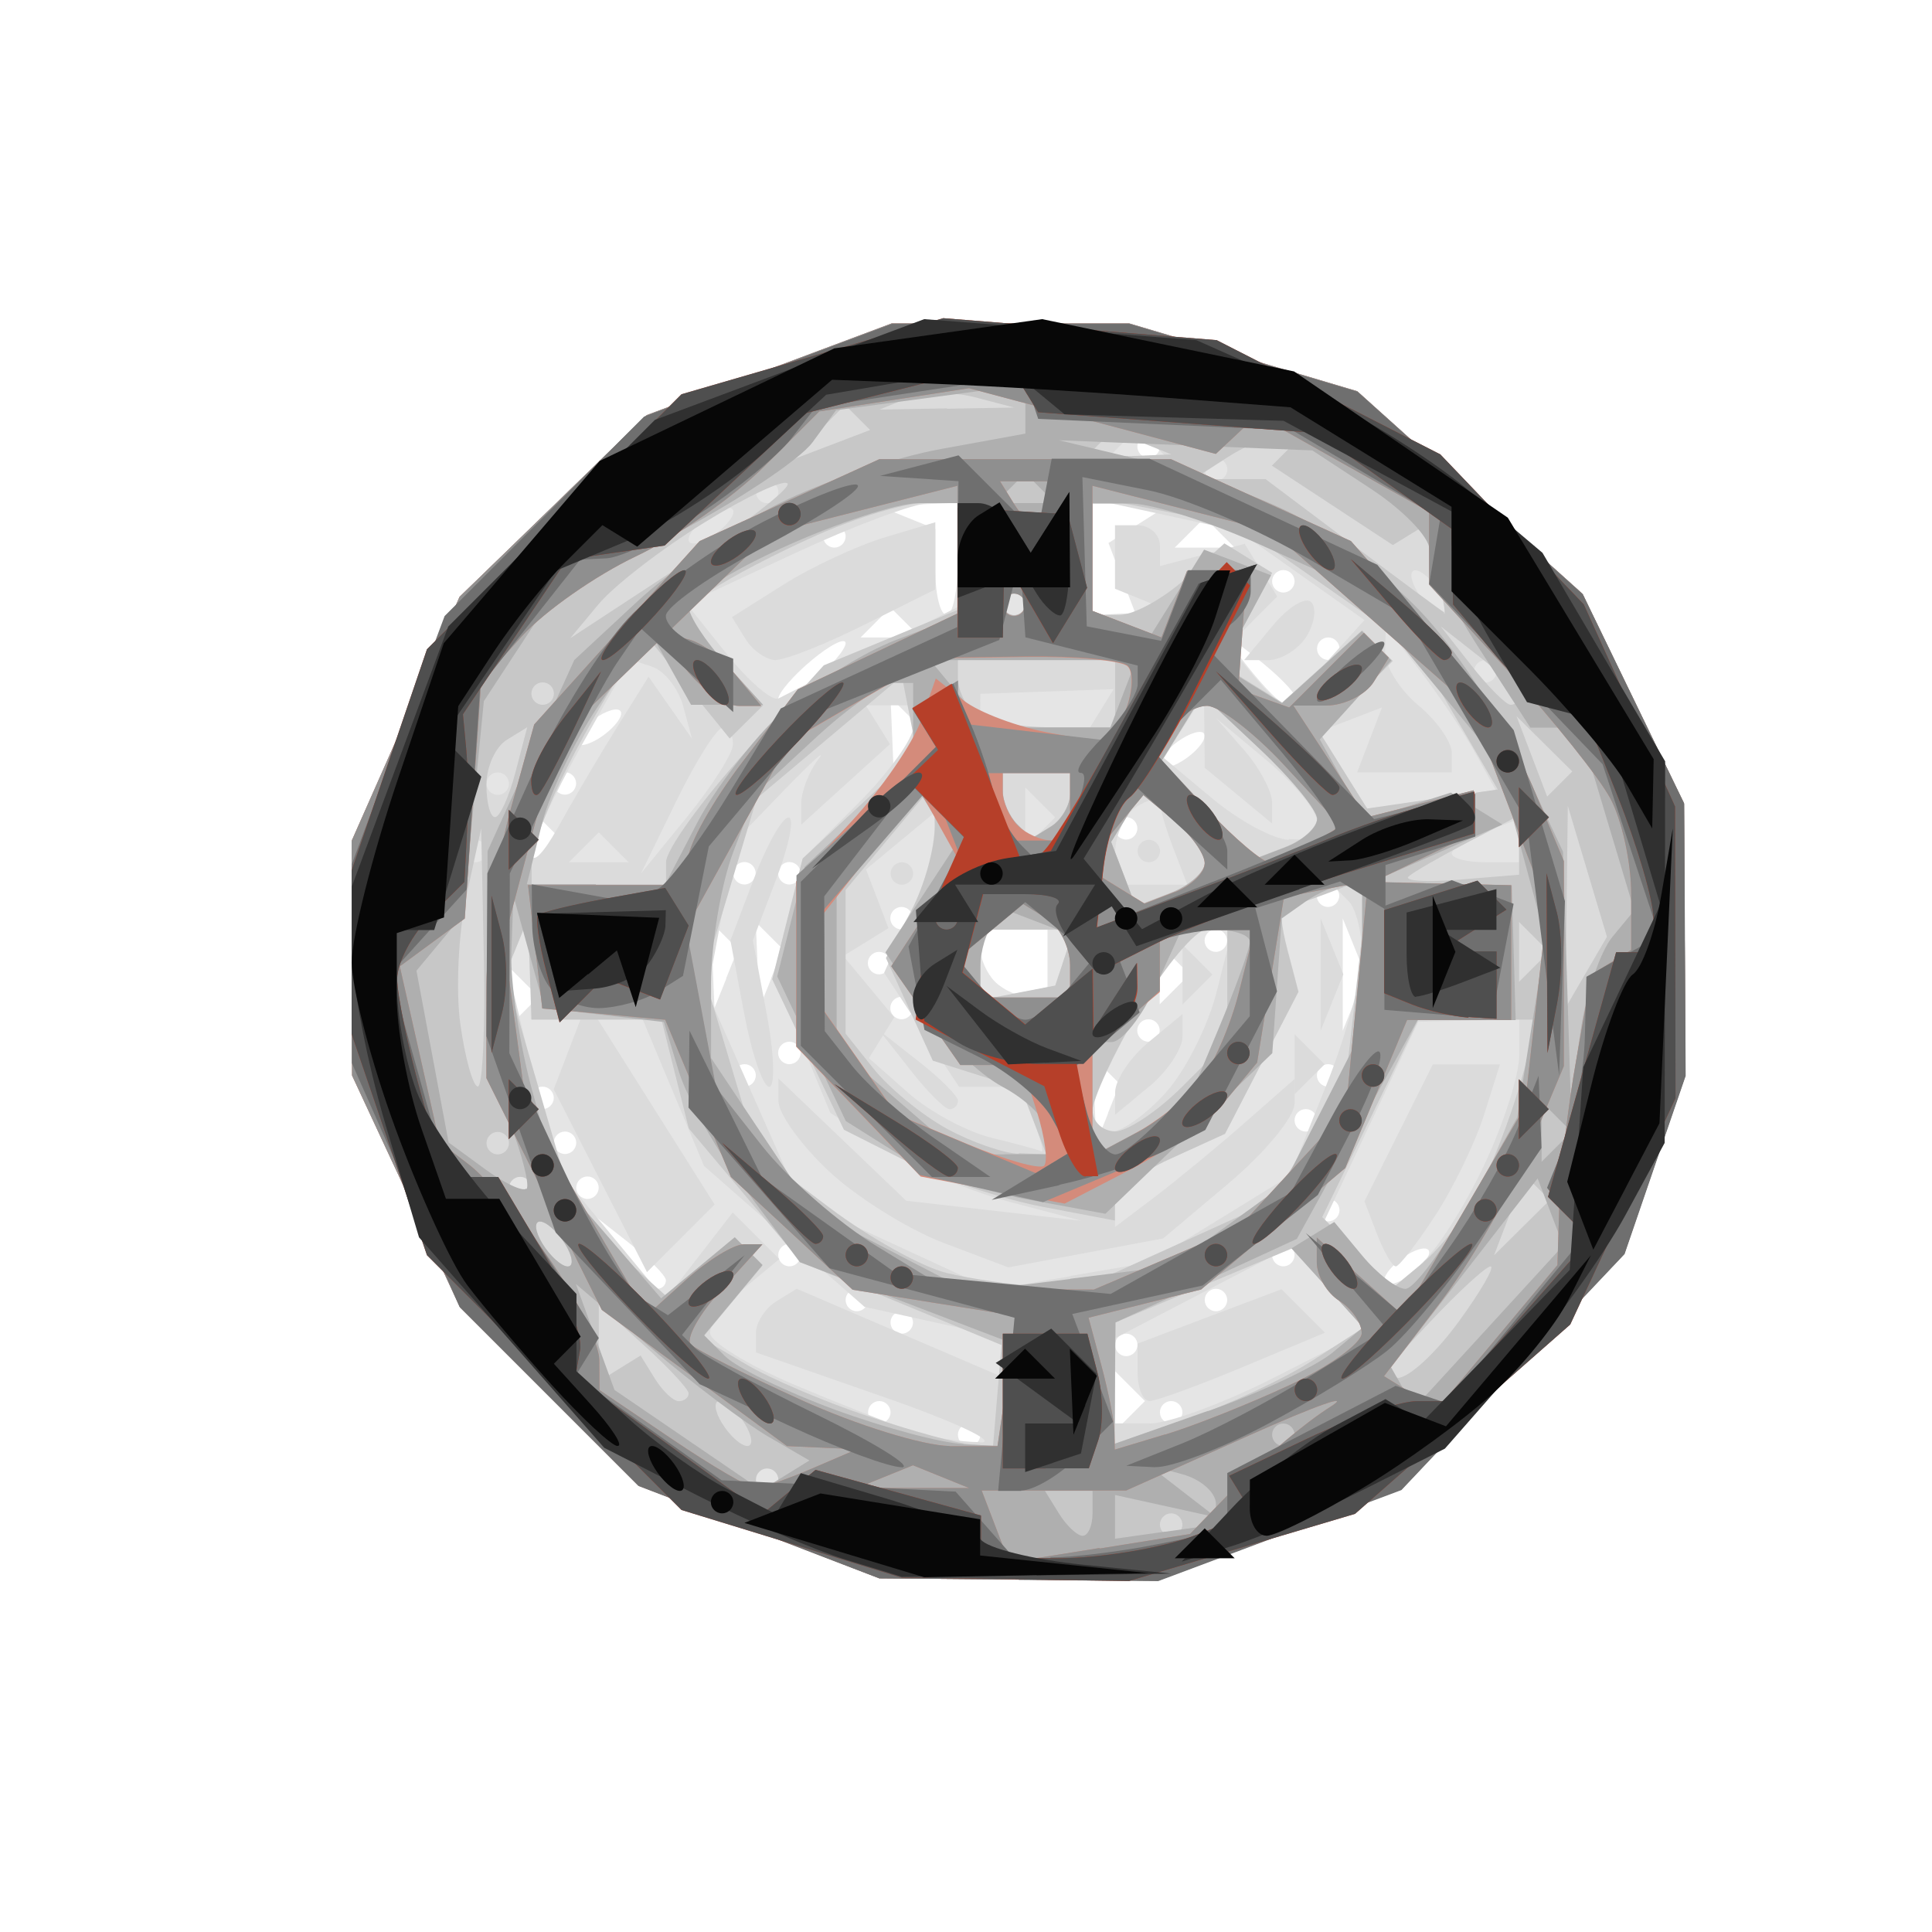 <?xml version="1.0" encoding="UTF-8" standalone="no"?>
<!-- Created with Inkscape (http://www.inkscape.org/) -->

<svg
   xmlns:dc="http://purl.org/dc/elements/1.1/"
   xmlns:cc="http://creativecommons.org/ns#"
   xmlns:rdf="http://www.w3.org/1999/02/22-rdf-syntax-ns#"
   xmlns:svg="http://www.w3.org/2000/svg"
   xmlns="http://www.w3.org/2000/svg"
   xmlns:sodipodi="http://sodipodi.sourceforge.net/DTD/sodipodi-0.dtd"
   xmlns:inkscape="http://www.inkscape.org/namespaces/inkscape"
   width="16"
   height="16"
   id="svg2"
   version="1.1"
   inkscape:version="0.47 r22583"
   sodipodi:docname="compass-64.svg">
  <defs
     id="defs4">
    <inkscape:perspective
       sodipodi:type="inkscape:persp3d"
       inkscape:vp_x="0 : 526.18109 : 1"
       inkscape:vp_y="0 : 1000 : 0"
       inkscape:vp_z="744.09448 : 526.18109 : 1"
       inkscape:persp3d-origin="372.04724 : 350.78739 : 1"
       id="perspective10" />
    <inkscape:perspective
       id="perspective2824"
       inkscape:persp3d-origin="0.5 : 0.33333333 : 1"
       inkscape:vp_z="1 : 0.5 : 1"
       inkscape:vp_y="0 : 1000 : 0"
       inkscape:vp_x="0 : 0.5 : 1"
       sodipodi:type="inkscape:persp3d" />
    <inkscape:perspective
       id="perspective5878"
       inkscape:persp3d-origin="0.5 : 0.33333333 : 1"
       inkscape:vp_z="1 : 0.5 : 1"
       inkscape:vp_y="0 : 1000 : 0"
       inkscape:vp_x="0 : 0.5 : 1"
       sodipodi:type="inkscape:persp3d" />
    <inkscape:perspective
       id="perspective5921"
       inkscape:persp3d-origin="0.5 : 0.33333333 : 1"
       inkscape:vp_z="1 : 0.5 : 1"
       inkscape:vp_y="0 : 1000 : 0"
       inkscape:vp_x="0 : 0.5 : 1"
       sodipodi:type="inkscape:persp3d" />
    <inkscape:perspective
       id="perspective5943"
       inkscape:persp3d-origin="0.5 : 0.33333333 : 1"
       inkscape:vp_z="1 : 0.5 : 1"
       inkscape:vp_y="0 : 1000 : 0"
       inkscape:vp_x="0 : 0.5 : 1"
       sodipodi:type="inkscape:persp3d" />
    <inkscape:perspective
       id="perspective5989"
       inkscape:persp3d-origin="0.5 : 0.33333333 : 1"
       inkscape:vp_z="1 : 0.5 : 1"
       inkscape:vp_y="0 : 1000 : 0"
       inkscape:vp_x="0 : 0.5 : 1"
       sodipodi:type="inkscape:persp3d" />
    <inkscape:perspective
       id="perspective6011"
       inkscape:persp3d-origin="0.5 : 0.33333333 : 1"
       inkscape:vp_z="1 : 0.5 : 1"
       inkscape:vp_y="0 : 1000 : 0"
       inkscape:vp_x="0 : 0.5 : 1"
       sodipodi:type="inkscape:persp3d" />
    <inkscape:perspective
       id="perspective6033"
       inkscape:persp3d-origin="0.5 : 0.33333333 : 1"
       inkscape:vp_z="1 : 0.5 : 1"
       inkscape:vp_y="0 : 1000 : 0"
       inkscape:vp_x="0 : 0.5 : 1"
       sodipodi:type="inkscape:persp3d" />
    <inkscape:perspective
       id="perspective6245"
       inkscape:persp3d-origin="0.5 : 0.33333333 : 1"
       inkscape:vp_z="1 : 0.5 : 1"
       inkscape:vp_y="0 : 1000 : 0"
       inkscape:vp_x="0 : 0.5 : 1"
       sodipodi:type="inkscape:persp3d" />
    <inkscape:perspective
       id="perspective6269"
       inkscape:persp3d-origin="0.5 : 0.33333333 : 1"
       inkscape:vp_z="1 : 0.5 : 1"
       inkscape:vp_y="0 : 1000 : 0"
       inkscape:vp_x="0 : 0.5 : 1"
       sodipodi:type="inkscape:persp3d" />
    <inkscape:perspective
       id="perspective6364"
       inkscape:persp3d-origin="0.5 : 0.33333333 : 1"
       inkscape:vp_z="1 : 0.5 : 1"
       inkscape:vp_y="0 : 1000 : 0"
       inkscape:vp_x="0 : 0.5 : 1"
       sodipodi:type="inkscape:persp3d" />
    <inkscape:perspective
       id="perspective6396"
       inkscape:persp3d-origin="0.5 : 0.33333333 : 1"
       inkscape:vp_z="1 : 0.5 : 1"
       inkscape:vp_y="0 : 1000 : 0"
       inkscape:vp_x="0 : 0.5 : 1"
       sodipodi:type="inkscape:persp3d" />
    <inkscape:perspective
       id="perspective6438"
       inkscape:persp3d-origin="0.5 : 0.33333333 : 1"
       inkscape:vp_z="1 : 0.5 : 1"
       inkscape:vp_y="0 : 1000 : 0"
       inkscape:vp_x="0 : 0.5 : 1"
       sodipodi:type="inkscape:persp3d" />
    <inkscape:perspective
       id="perspective6460"
       inkscape:persp3d-origin="0.5 : 0.33333333 : 1"
       inkscape:vp_z="1 : 0.5 : 1"
       inkscape:vp_y="0 : 1000 : 0"
       inkscape:vp_x="0 : 0.5 : 1"
       sodipodi:type="inkscape:persp3d" />
    <inkscape:perspective
       id="perspective6480"
       inkscape:persp3d-origin="0.5 : 0.33333333 : 1"
       inkscape:vp_z="1 : 0.5 : 1"
       inkscape:vp_y="0 : 1000 : 0"
       inkscape:vp_x="0 : 0.5 : 1"
       sodipodi:type="inkscape:persp3d" />
    <inkscape:perspective
       id="perspective6504"
       inkscape:persp3d-origin="0.5 : 0.33333333 : 1"
       inkscape:vp_z="1 : 0.5 : 1"
       inkscape:vp_y="0 : 1000 : 0"
       inkscape:vp_x="0 : 0.5 : 1"
       sodipodi:type="inkscape:persp3d" />
    <inkscape:perspective
       id="perspective6524"
       inkscape:persp3d-origin="0.5 : 0.33333333 : 1"
       inkscape:vp_z="1 : 0.5 : 1"
       inkscape:vp_y="0 : 1000 : 0"
       inkscape:vp_x="0 : 0.5 : 1"
       sodipodi:type="inkscape:persp3d" />
    <inkscape:perspective
       id="perspective6548"
       inkscape:persp3d-origin="0.5 : 0.33333333 : 1"
       inkscape:vp_z="1 : 0.5 : 1"
       inkscape:vp_y="0 : 1000 : 0"
       inkscape:vp_x="0 : 0.5 : 1"
       sodipodi:type="inkscape:persp3d" />
    <inkscape:perspective
       id="perspective6572"
       inkscape:persp3d-origin="0.5 : 0.33333333 : 1"
       inkscape:vp_z="1 : 0.5 : 1"
       inkscape:vp_y="0 : 1000 : 0"
       inkscape:vp_x="0 : 0.5 : 1"
       sodipodi:type="inkscape:persp3d" />
    <inkscape:perspective
       id="perspective6594"
       inkscape:persp3d-origin="0.5 : 0.33333333 : 1"
       inkscape:vp_z="1 : 0.5 : 1"
       inkscape:vp_y="0 : 1000 : 0"
       inkscape:vp_x="0 : 0.5 : 1"
       sodipodi:type="inkscape:persp3d" />
    <inkscape:perspective
       id="perspective6614"
       inkscape:persp3d-origin="0.5 : 0.33333333 : 1"
       inkscape:vp_z="1 : 0.5 : 1"
       inkscape:vp_y="0 : 1000 : 0"
       inkscape:vp_x="0 : 0.5 : 1"
       sodipodi:type="inkscape:persp3d" />
    <inkscape:perspective
       id="perspective6650"
       inkscape:persp3d-origin="0.5 : 0.33333333 : 1"
       inkscape:vp_z="1 : 0.5 : 1"
       inkscape:vp_y="0 : 1000 : 0"
       inkscape:vp_x="0 : 0.5 : 1"
       sodipodi:type="inkscape:persp3d" />
    <inkscape:perspective
       id="perspective6676"
       inkscape:persp3d-origin="0.5 : 0.33333333 : 1"
       inkscape:vp_z="1 : 0.5 : 1"
       inkscape:vp_y="0 : 1000 : 0"
       inkscape:vp_x="0 : 0.5 : 1"
       sodipodi:type="inkscape:persp3d" />
    <inkscape:perspective
       id="perspective6710"
       inkscape:persp3d-origin="0.5 : 0.33333333 : 1"
       inkscape:vp_z="1 : 0.5 : 1"
       inkscape:vp_y="0 : 1000 : 0"
       inkscape:vp_x="0 : 0.5 : 1"
       sodipodi:type="inkscape:persp3d" />
    <inkscape:perspective
       id="perspective6748"
       inkscape:persp3d-origin="0.5 : 0.33333333 : 1"
       inkscape:vp_z="1 : 0.5 : 1"
       inkscape:vp_y="0 : 1000 : 0"
       inkscape:vp_x="0 : 0.5 : 1"
       sodipodi:type="inkscape:persp3d" />
    <inkscape:perspective
       id="perspective6786"
       inkscape:persp3d-origin="0.5 : 0.33333333 : 1"
       inkscape:vp_z="1 : 0.5 : 1"
       inkscape:vp_y="0 : 1000 : 0"
       inkscape:vp_x="0 : 0.5 : 1"
       sodipodi:type="inkscape:persp3d" />
    <inkscape:perspective
       id="perspective6810"
       inkscape:persp3d-origin="0.5 : 0.33333333 : 1"
       inkscape:vp_z="1 : 0.5 : 1"
       inkscape:vp_y="0 : 1000 : 0"
       inkscape:vp_x="0 : 0.5 : 1"
       sodipodi:type="inkscape:persp3d" />
    <inkscape:perspective
       id="perspective6848"
       inkscape:persp3d-origin="0.5 : 0.33333333 : 1"
       inkscape:vp_z="1 : 0.5 : 1"
       inkscape:vp_y="0 : 1000 : 0"
       inkscape:vp_x="0 : 0.5 : 1"
       sodipodi:type="inkscape:persp3d" />
    <inkscape:perspective
       id="perspective6870"
       inkscape:persp3d-origin="0.5 : 0.33333333 : 1"
       inkscape:vp_z="1 : 0.5 : 1"
       inkscape:vp_y="0 : 1000 : 0"
       inkscape:vp_x="0 : 0.5 : 1"
       sodipodi:type="inkscape:persp3d" />
  </defs>
  <sodipodi:namedview
     id="base"
     pagecolor="#ffffff"
     bordercolor="#666666"
     borderopacity="1.0"
     inkscape:pageopacity="0.0"
     inkscape:pageshadow="2"
     inkscape:zoom="8.671875"
     inkscape:cx="10.564203"
     inkscape:cy="2.743179"
     inkscape:document-units="px"
     inkscape:current-layer="layer1"
     showgrid="true"
     inkscape:window-width="1280"
     inkscape:window-height="780"
     inkscape:window-x="-8"
     inkscape:window-y="-8"
     inkscape:window-maximized="1">
    <inkscape:grid
       type="xygrid"
       id="grid6324"
       empspacing="5"
       visible="true"
       enabled="true"
       snapvisiblegridlinesonly="true" />
  </sodipodi:namedview>
  <g
     inkscape:label="Calque 1"
     inkscape:groupmode="layer"
     id="layer1"
     transform="translate(0,-1036.362)">
    <g
       id="g6876"
       transform="translate(0.625,-0.352)">
      <path
         style="fill:#e5e5e5"
         d="m 7.812,1049.795 -1.155,-0.01 -0.997,-0.383 -0.997,-0.383 -0.739,-0.739 -0.739,-0.739 -0.447,-0.96 -0.447,-0.96 -0.002,-0.971 -0.002,-0.971 0.447,-1.011 0.447,-1.011 0.775,-0.752 0.775,-0.753 1.015,-0.38 1.015,-0.38 0.982,0 0.982,0 0.945,0.281 0.945,0.281 0.933,0.839 0.933,0.839 0.42,0.867 0.42,0.867 0.006,1.127 0.006,1.127 -0.253,0.738 -0.253,0.738 -0.924,0.977 -0.924,0.977 -1.007,0.377 -1.007,0.377 -1.155,-0.01 z m -0.411,-1.106 c 0.051,0 0.093,-0.042 0.093,-0.093 0,-0.051 -0.042,-0.093 -0.093,-0.093 -0.051,0 -0.093,0.042 -0.093,0.093 0,0.051 0.042,0.093 0.093,0.093 z m -0.744,-0.186 c 0.051,0 0.093,-0.042 0.093,-0.093 0,-0.051 -0.042,-0.093 -0.093,-0.093 -0.051,0 -0.093,0.042 -0.093,0.093 0,0.051 0.042,0.093 0.093,0.093 z m 2.076,-0.062 0.124,-0.124 -0.124,-0.124 -0.124,-0.124 0,0.248 0,0.248 0.124,-0.124 z m 0.341,0.062 c 0.051,0 0.093,-0.042 0.093,-0.093 0,-0.051 -0.042,-0.093 -0.093,-0.093 -0.051,0 -0.093,0.042 -0.093,0.093 0,0.051 0.042,0.093 0.093,0.093 z m -0.372,-0.558 c 0.051,0 0.093,-0.042 0.093,-0.093 0,-0.051 -0.042,-0.093 -0.093,-0.093 -0.051,0 -0.093,0.042 -0.093,0.093 0,0.051 0.042,0.093 0.093,0.093 z m -1.859,-0.186 c 0.051,0 0.093,-0.042 0.093,-0.093 0,-0.051 -0.042,-0.093 -0.093,-0.093 -0.051,0 -0.093,0.042 -0.093,0.093 0,0.051 0.042,0.093 0.093,0.093 z m -0.372,-0.186 c 0.051,0 0.093,-0.042 0.093,-0.093 0,-0.051 -0.042,-0.093 -0.093,-0.093 -0.051,0 -0.093,0.042 -0.093,0.093 0,0.051 0.042,0.093 0.093,0.093 z m 2.974,0 c 0.051,0 0.093,-0.042 0.093,-0.093 0,-0.051 -0.042,-0.093 -0.093,-0.093 -0.051,0 -0.093,0.042 -0.093,0.093 0,0.051 0.042,0.093 0.093,0.093 z m -4.625,-0.186 c 0.039,0 0.07,-0.032 0.07,-0.07 0,-0.039 -0.146,-0.185 -0.325,-0.325 l -0.325,-0.255 0.255,0.325 c 0.14,0.179 0.287,0.325 0.325,0.325 z m 6.205,-0.093 c 0.102,-0.063 0.186,-0.157 0.186,-0.208 0,-0.051 -0.084,-0.041 -0.186,0.022 -0.102,0.063 -0.186,0.157 -0.186,0.208 0,0.051 0.084,0.041 0.186,-0.022 z m -5.112,-0.093 c 0.051,0 0.093,-0.042 0.093,-0.093 0,-0.051 -0.042,-0.093 -0.093,-0.093 -0.051,0 -0.093,0.042 -0.093,0.093 0,0.051 0.042,0.093 0.093,0.093 z m 4.09,0 c 0.051,0 0.093,-0.042 0.093,-0.093 0,-0.051 -0.042,-0.093 -0.093,-0.093 -0.051,0 -0.093,0.042 -0.093,0.093 0,0.051 0.042,0.093 0.093,0.093 z m 0.372,-0.372 c 0.051,0 0.093,-0.042 0.093,-0.093 0,-0.051 -0.042,-0.093 -0.093,-0.093 -0.051,0 -0.093,0.042 -0.093,0.093 0,0.051 0.042,0.093 0.093,0.093 z m -6.135,-0.186 c 0.051,0 0.093,-0.042 0.093,-0.093 0,-0.051 -0.042,-0.093 -0.093,-0.093 -0.051,0 -0.093,0.042 -0.093,0.093 0,0.051 0.042,0.093 0.093,0.093 z m -0.186,-0.372 c 0.051,0 0.093,-0.042 0.093,-0.093 0,-0.051 -0.042,-0.093 -0.093,-0.093 -0.051,0 -0.093,0.042 -0.093,0.093 0,0.051 0.042,0.093 0.093,0.093 z m 4.496,-0.337 0.098,-0.244 -0.112,-0.112 -0.112,-0.112 0.015,0.356 0.015,0.356 0.098,-0.244 z m 1.639,0.151 c 0.051,0 0.093,-0.042 0.093,-0.093 0,-0.051 -0.042,-0.093 -0.093,-0.093 -0.051,0 -0.093,0.042 -0.093,0.093 0,0.051 0.042,0.093 0.093,0.093 z m -6.321,-0.186 c 0.051,0 0.093,-0.042 0.093,-0.093 0,-0.051 -0.042,-0.093 -0.093,-0.093 -0.051,0 -0.093,0.042 -0.093,0.093 0,0.051 0.042,0.093 0.093,0.093 z m 1.673,-0.186 c 0.051,0 0.093,-0.042 0.093,-0.093 0,-0.051 -0.042,-0.093 -0.093,-0.093 -0.051,0 -0.093,0.042 -0.093,0.093 0,0.051 0.042,0.093 0.093,0.093 z m 4.833,0 c 0.051,0 0.093,-0.042 0.093,-0.093 0,-0.051 -0.042,-0.093 -0.093,-0.093 -0.051,0 -0.093,0.042 -0.093,0.093 0,0.051 0.042,0.093 0.093,0.093 z m -4.462,-0.186 c 0.051,0 0.093,-0.042 0.093,-0.093 0,-0.051 -0.042,-0.093 -0.093,-0.093 -0.051,0 -0.093,0.042 -0.093,0.093 0,0.051 0.042,0.093 0.093,0.093 z m 2.974,-0.186 c 0.051,0 0.093,-0.042 0.093,-0.093 0,-0.051 -0.042,-0.093 -0.093,-0.093 -0.051,0 -0.093,0.042 -0.093,0.093 0,0.051 0.042,0.093 0.093,0.093 z m -5.174,-0.248 0.124,-0.124 -0.124,-0.124 -0.124,-0.124 0,0.248 0,0.248 0.124,-0.124 z m 3.129,0.062 c 0.051,0 0.093,-0.042 0.093,-0.093 0,-0.051 -0.042,-0.093 -0.093,-0.093 -0.051,0 -0.093,0.042 -0.093,0.093 0,0.051 0.042,0.093 0.093,0.093 z m 3.748,-0.139 0.094,-0.232 -0.094,-0.232 -0.094,-0.232 0,0.465 0,0.465 0.094,-0.232 z m -5.201,-0.198 0.098,-0.244 -0.112,-0.112 -0.112,-0.112 0.015,0.356 0.015,0.356 0.098,-0.244 z m 0.372,0 0.098,-0.244 -0.112,-0.112 -0.112,-0.112 0.015,0.356 0.015,0.356 0.098,-0.244 z m 2.135,0.151 0.155,0 0,-0.279 0,-0.279 -0.279,0 -0.279,0 0,0.155 c 0,0.085 0.056,0.211 0.124,0.279 0.068,0.068 0.194,0.124 0.279,0.124 z m 1.208,-0.062 0.124,-0.124 -0.124,-0.124 -0.124,-0.124 0,0.248 0,0.248 0.124,-0.124 z m -2.448,-0.124 c 0.051,0 0.093,-0.042 0.093,-0.093 0,-0.051 -0.042,-0.093 -0.093,-0.093 -0.051,0 -0.093,0.042 -0.093,0.093 0,0.051 0.042,0.093 0.093,0.093 z m 2.789,-0.186 c 0.051,0 0.093,-0.042 0.093,-0.093 0,-0.051 -0.042,-0.093 -0.093,-0.093 -0.051,0 -0.093,0.042 -0.093,0.093 0,0.051 0.042,0.093 0.093,0.093 z m -2.603,-0.186 c 0.051,0 0.093,-0.042 0.093,-0.093 0,-0.051 -0.042,-0.093 -0.093,-0.093 -0.051,0 -0.093,0.042 -0.093,0.093 0,0.051 0.042,0.093 0.093,0.093 z m 3.532,-0.186 c 0.051,0 0.093,-0.042 0.093,-0.093 0,-0.051 -0.042,-0.093 -0.093,-0.093 -0.051,0 -0.093,0.042 -0.093,0.093 0,0.051 0.042,0.093 0.093,0.093 z m -4.833,-0.186 c 0.051,0 0.093,-0.042 0.093,-0.093 0,-0.051 -0.042,-0.093 -0.093,-0.093 -0.051,0 -0.093,0.042 -0.093,0.093 0,0.051 0.042,0.093 0.093,0.093 z m 0.372,0 c 0.051,0 0.093,-0.042 0.093,-0.093 0,-0.051 -0.042,-0.093 -0.093,-0.093 -0.051,0 -0.093,0.042 -0.093,0.093 0,0.051 0.042,0.093 0.093,0.093 z m -2.014,-0.248 0.124,-0.124 -0.124,-0.124 -0.124,-0.124 0,0.248 0,0.248 0.124,-0.124 z m 4.803,-0.124 c 0.051,0 0.093,-0.042 0.093,-0.093 0,-0.051 -0.042,-0.093 -0.093,-0.093 -0.051,0 -0.093,0.042 -0.093,0.093 0,0.051 0.042,0.093 0.093,0.093 z m -4.648,-0.372 c 0.051,0 0.093,-0.042 0.093,-0.093 0,-0.051 -0.042,-0.093 -0.093,-0.093 -0.051,0 -0.093,0.042 -0.093,0.093 0,0.051 0.042,0.093 0.093,0.093 z m 2.823,-0.337 0.098,-0.244 -0.112,-0.112 -0.112,-0.112 0.015,0.356 0.015,0.356 0.098,-0.244 z m 2.29,0.058 c 0.102,-0.063 0.186,-0.157 0.186,-0.208 0,-0.051 -0.084,-0.041 -0.186,0.022 -0.102,0.063 -0.186,0.157 -0.186,0.208 0,0.051 0.084,0.041 0.186,-0.022 z m -4.833,-0.186 c 0.102,-0.063 0.186,-0.157 0.186,-0.208 0,-0.051 -0.084,-0.041 -0.186,0.022 -0.102,0.063 -0.186,0.157 -0.186,0.208 0,0.051 0.084,0.041 0.186,-0.022 z m 1.766,-0.465 c 0.153,-0.127 0.279,-0.273 0.279,-0.324 0,-0.051 -0.125,0.011 -0.279,0.139 -0.153,0.127 -0.279,0.273 -0.279,0.324 0,0.051 0.125,-0.011 0.279,-0.138 z m 3.927,0.186 c 0.039,0 0.07,-0.032 0.07,-0.07 0,-0.039 -0.146,-0.185 -0.325,-0.325 l -0.325,-0.255 0.255,0.325 c 0.14,0.179 0.287,0.325 0.325,0.325 z m 0.349,-0.372 c 0.051,0 0.093,-0.042 0.093,-0.093 0,-0.051 -0.042,-0.093 -0.093,-0.093 -0.051,0 -0.093,0.042 -0.093,0.093 0,0.051 0.042,0.093 0.093,0.093 z m -3.625,-0.186 0.248,0 -0.124,-0.124 -0.124,-0.124 -0.124,0.124 -0.124,0.124 0.248,0 z m 0.465,-0.186 c 0.051,0 0.093,-0.209 0.093,-0.465 l 0,-0.465 -0.325,0.015 -0.325,0.015 0.232,0.094 0.232,0.094 0,0.356 c 0,0.196 0.042,0.356 0.093,0.356 z m 1.388,0 0.18,0 -0.114,-0.298 -0.114,-0.298 0.259,-0.164 0.259,-0.164 -0.325,0 -0.325,0 0,0.465 0,0.465 0.18,0 z m 1.4,-0.186 c 0.051,0 0.093,-0.042 0.093,-0.093 0,-0.051 -0.042,-0.093 -0.093,-0.093 -0.051,0 -0.093,0.042 -0.093,0.093 0,0.051 0.042,0.093 0.093,0.093 z m -3.718,-0.372 c 0.051,0 0.093,-0.042 0.093,-0.093 0,-0.051 -0.042,-0.093 -0.093,-0.093 -0.051,0 -0.093,0.042 -0.093,0.093 0,0.051 0.042,0.093 0.093,0.093 z m 3.067,0 0.248,0 -0.124,-0.124 -0.124,-0.124 -0.124,0.124 -0.124,0.124 0.248,0 z m -0.465,-0.744 c 0.051,0 0.093,-0.042 0.093,-0.093 0,-0.051 -0.042,-0.093 -0.093,-0.093 -0.051,0 -0.093,0.042 -0.093,0.093 0,0.051 0.042,0.093 0.093,0.093 z"
         id="path6898" />
      <path
         style="fill:#dbdbdb"
         d="m 7.812,1049.795 -1.155,-0.01 -0.997,-0.383 -0.997,-0.383 -0.739,-0.739 -0.739,-0.739 -0.447,-0.96 -0.447,-0.96 -0.002,-0.971 -0.002,-0.971 0.447,-1.011 0.447,-1.011 0.775,-0.752 0.775,-0.753 1.015,-0.38 1.015,-0.38 0.982,0 0.982,0 0.945,0.281 0.945,0.281 0.933,0.839 0.933,0.839 0.42,0.867 0.42,0.867 0.006,1.127 0.006,1.127 -0.253,0.738 -0.253,0.738 -0.924,0.977 -0.924,0.977 -1.007,0.377 -1.007,0.377 -1.155,-0.01 z m -2.084,-0.734 c 0.051,0 0.093,-0.042 0.093,-0.093 0,-0.051 -0.042,-0.093 -0.093,-0.093 -0.051,0 -0.093,0.042 -0.093,0.093 0,0.051 0.042,0.093 0.093,0.093 z m 1.766,-0.401 c 0.153,0 -0.202,-0.168 -0.79,-0.373 l -1.069,-0.373 0,-0.159 c 0,-0.088 0.076,-0.206 0.169,-0.264 l 0.169,-0.104 0.853,0.366 0.853,0.366 0,-0.165 0,-0.165 -0.572,-0.126 -0.572,-0.126 -0.665,-0.584 -0.665,-0.584 -0.254,-0.607 -0.254,-0.607 -0.186,0 -0.186,0 0.484,0.767 0.484,0.767 -0.28,0.28 -0.28,0.28 -0.386,-0.757 -0.386,-0.757 0.111,-0.29 0.111,-0.29 -0.206,0 -0.206,0 0,-0.403 0,-0.403 -0.114,0.114 -0.114,0.114 0.216,0.902 0.216,0.902 0.454,0.549 0.454,0.549 0.28,-0.362 0.28,-0.362 0.193,0.193 0.193,0.193 -0.287,0.238 c -0.158,0.131 -0.287,0.299 -0.287,0.373 0,0.074 0.314,0.267 0.697,0.429 0.383,0.162 0.823,0.335 0.976,0.385 0.153,0.05 0.404,0.091 0.558,0.091 z m 1.402,-0.157 c 0.157,0 0.625,-0.173 1.04,-0.385 l 0.754,-0.384 -0.314,-0.347 -0.314,-0.347 -0.726,0.378 -0.726,0.378 0,0.353 0,0.353 0.286,0 z m -0.001,-0.186 c -0.054,0 -0.099,-0.107 -0.099,-0.238 l 0,-0.238 0.596,-0.225 0.596,-0.225 0.18,0.18 0.18,0.18 -0.678,0.283 c -0.373,0.156 -0.722,0.283 -0.777,0.283 z m -0.657,-1.036 0.651,-0.111 0.585,-0.36 0.585,-0.36 0.298,-0.744 c 0.164,-0.409 0.298,-0.895 0.298,-1.081 0,-0.185 -0.05,-0.387 -0.111,-0.448 l -0.111,-0.111 -0.24,0.092 -0.24,0.092 0.088,0.338 0.088,0.338 -0.304,0.588 -0.304,0.588 -0.456,0.208 -0.456,0.208 0,0.179 0,0.179 0.325,-0.246 c 0.179,-0.136 0.514,-0.411 0.744,-0.613 l 0.418,-0.367 0,0.202 c 0,0.111 -0.245,0.408 -0.544,0.66 l -0.544,0.458 -0.641,0.12 -0.641,0.12 -0.534,-0.202 c -0.294,-0.111 -0.722,-0.379 -0.952,-0.594 -0.23,-0.215 -0.418,-0.477 -0.418,-0.58 l 0,-0.188 0.529,0.506 0.529,0.506 0.726,0.083 0.726,0.083 -0.6,-0.158 c -0.33,-0.087 -0.798,-0.288 -1.04,-0.447 l -0.441,-0.289 -0.235,-0.569 -0.235,-0.569 0.122,-0.484 0.122,-0.484 0.457,-0.457 c 0.251,-0.252 0.457,-0.537 0.457,-0.635 l 0,-0.177 -0.197,0 -0.197,0 0.1,0.161 0.1,0.161 -0.367,0.333 -0.367,0.333 0,-0.177 c 0,-0.098 0.063,-0.26 0.139,-0.361 0.077,-0.101 -0.045,0.01 -0.271,0.242 l -0.41,0.425 -0.118,0.631 -0.118,0.631 0.381,0.861 0.381,0.861 0.798,0.369 0.798,0.369 0.651,-0.111 z m -2.493,-1.567 c -0.051,0 -0.144,-0.273 -0.207,-0.606 l -0.114,-0.606 0.194,-0.509 c 0.106,-0.28 0.235,-0.509 0.287,-0.509 0.051,0 0.006,0.229 -0.101,0.509 l -0.194,0.509 0.114,0.606 c 0.063,0.333 0.072,0.606 0.021,0.606 z m 4.476,-0.062 -0.124,0.124 0,-0.248 0,-0.248 0.124,0.124 0.124,0.124 -0.124,0.124 z m 0.185,-0.635 -0.094,0.232 0,-0.465 0,-0.465 0.094,0.232 0.094,0.232 -0.094,0.232 z m 0.731,2.17 c 0.125,-0.104 0.361,-0.469 0.524,-0.813 0.163,-0.343 0.296,-0.757 0.296,-0.921 l 0,-0.297 -0.418,0.01 -0.418,0.01 -0.387,0.82 -0.387,0.82 0.281,0.281 0.281,0.281 0.228,-0.189 z m -0.204,0.014 c -0.028,0 -0.098,-0.121 -0.155,-0.269 l -0.103,-0.269 0.283,-0.567 0.283,-0.567 0.278,0 0.278,0 -0.132,0.418 c -0.073,0.23 -0.255,0.607 -0.406,0.837 -0.15,0.23 -0.297,0.418 -0.325,0.418 z m -7.249,-0.558 c 0.051,0 0.093,-0.042 0.093,-0.093 0,-0.051 -0.042,-0.093 -0.093,-0.093 -0.051,0 -0.093,0.042 -0.093,0.093 0,0.051 0.042,0.093 0.093,0.093 z m 4.316,-0.393 c 0.022,0.012 -0.008,-0.104 -0.066,-0.257 l -0.107,-0.279 -0.255,0 -0.255,0 -0.31,-0.472 -0.31,-0.472 0.212,-0.466 c 0.117,-0.256 0.212,-0.556 0.212,-0.666 l 0,-0.2 -0.287,0.238 -0.287,0.238 0.093,0.243 0.093,0.243 -0.187,0.116 -0.187,0.115 0.211,0.254 0.211,0.254 -0.105,0.169 -0.105,0.169 0.321,0.284 c 0.177,0.157 0.488,0.325 0.693,0.375 0.204,0.05 0.39,0.1 0.412,0.112 z m -0.761,-0.35 c -0.039,0 -0.185,-0.146 -0.325,-0.325 l -0.255,-0.325 0.325,0.255 c 0.179,0.14 0.325,0.287 0.325,0.325 0,0.039 -0.032,0.07 -0.07,0.07 z m -0.395,-1.859 c -0.051,0 -0.093,-0.042 -0.093,-0.093 0,-0.051 0.042,-0.093 0.093,-0.093 0.051,0 0.093,0.042 0.093,0.093 0,0.051 -0.042,0.093 -0.093,0.093 z m 1.737,2.045 c 0.086,0 0.289,-0.146 0.45,-0.325 0.161,-0.179 0.351,-0.555 0.421,-0.837 l 0.128,-0.511 -0.188,0 -0.188,0 -0.39,0.661 c -0.215,0.364 -0.39,0.74 -0.39,0.837 0,0.096 0.071,0.175 0.157,0.175 z m 0.308,-0.372 -0.279,0.232 0,-0.186 c 0,-0.102 0.125,-0.29 0.279,-0.417 l 0.279,-0.231 0,0.186 c 0,0.102 -0.125,0.29 -0.279,0.417 z m 0.403,-0.805 -0.124,0.124 0,-0.248 0,-0.248 0.124,0.124 0.124,0.124 -0.124,0.124 z m -1.487,0.029 0.31,-0.06 0.077,-0.232 0.077,-0.232 -0.387,0 -0.387,0 0,0.292 0,0.292 0.31,-0.06 z m 1.104,-0.897 0.299,0 -0.113,-0.294 c -0.062,-0.162 -0.113,-0.334 -0.113,-0.383 0,-0.049 -0.084,-0.037 -0.186,0.026 -0.102,0.063 -0.186,0.235 -0.186,0.383 l 0,0.268 0.299,0 z m -0.02,-0.186 c -0.051,0 -0.093,-0.042 -0.093,-0.093 0,-0.051 0.042,-0.093 0.093,-0.093 0.051,0 0.093,0.042 0.093,0.093 0,0.051 -0.042,0.093 -0.093,0.093 z m -5.577,0 c 0.051,0 0.093,-0.042 0.093,-0.093 0,-0.051 -0.042,-0.093 -0.093,-0.093 -0.051,0 -0.093,0.042 -0.093,0.093 0,0.051 0.042,0.093 0.093,0.093 z m 0.679,-0.279 c 0.112,-0.204 0.327,-0.571 0.479,-0.815 l 0.276,-0.443 0.18,0.257 0.18,0.257 -0.072,-0.267 c -0.04,-0.147 -0.155,-0.295 -0.257,-0.329 l -0.185,-0.062 -0.408,0.726 c -0.224,0.399 -0.405,0.798 -0.402,0.886 0.003,0.088 0.097,-0.01 0.209,-0.211 z m 0.343,0.279 0.248,0 -0.124,-0.124 -0.124,-0.124 -0.124,0.124 -0.124,0.124 0.248,0 z m 0.728,-0.372 c 0.208,-0.256 0.381,-0.527 0.383,-0.604 0.002,-0.077 -0.036,-0.139 -0.084,-0.139 -0.048,0 -0.221,0.272 -0.383,0.604 l -0.295,0.604 0.379,-0.465 z m 6.615,0.372 0.279,0 0,-0.18 0,-0.18 -0.279,0.107 c -0.153,0.059 -0.279,0.14 -0.279,0.18 0,0.04 0.125,0.073 0.279,0.073 z m -3.687,-0.248 0.124,-0.124 -0.124,-0.124 -0.124,-0.124 0,0.248 0,0.248 0.124,-0.124 z m 2.06,0.056 0.232,0.01 0,-0.157 c 0,-0.086 -0.188,-0.314 -0.418,-0.506 l -0.418,-0.349 0.232,0.265 c 0.128,0.146 0.232,0.342 0.232,0.436 l 0,0.172 -0.279,-0.231 -0.279,-0.231 -0.003,-0.303 -0.003,-0.303 -0.166,0.263 -0.166,0.263 0.401,0.335 c 0.221,0.184 0.506,0.338 0.634,0.342 z m 1.18,-0.329 0.531,-0.078 -0.168,-0.305 c -0.092,-0.168 -0.297,-0.472 -0.454,-0.677 l -0.287,-0.372 -0.006,0.21 c -0.003,0.115 0.12,0.314 0.273,0.441 0.153,0.127 0.279,0.305 0.279,0.395 l 0,0.163 -0.392,0 -0.392,0 0.103,-0.269 0.103,-0.269 -0.261,0.1 -0.261,0.1 0.2,0.32 0.2,0.32 0.531,-0.078 z m -7.733,-0.037 c 0.051,0 0.093,-0.042 0.093,-0.093 0,-0.051 -0.042,-0.093 -0.093,-0.093 -0.051,0 -0.093,0.042 -0.093,0.093 0,0.051 0.042,0.093 0.093,0.093 z m 4.451,-0.558 0.454,0 0.098,-0.159 0.098,-0.159 -0.552,0.02 -0.552,0.019 -4.241e-4,0.14 -4.238e-4,0.139 0.454,0 z m -2.127,-0.24 c 0.051,-0.027 0.407,-0.208 0.79,-0.404 l 0.697,-0.355 0,-0.43 0,-0.43 -0.232,0 c -0.128,0 -0.634,0.19 -1.124,0.418 l -0.892,0.416 0.334,0.416 c 0.184,0.229 0.376,0.394 0.427,0.367 z m -0.018,-0.318 c -0.081,0 -0.196,-0.08 -0.256,-0.178 l -0.11,-0.178 0.424,-0.268 c 0.233,-0.147 0.612,-0.324 0.842,-0.393 l 0.418,-0.125 0,0.278 0,0.278 -0.586,0.292 c -0.322,0.161 -0.652,0.292 -0.733,0.292 z m 4.194,0.372 c 0.023,0 0.185,-0.158 0.36,-0.352 l 0.318,-0.352 -0.522,-0.369 -0.522,-0.369 -0.604,-0.131 -0.604,-0.131 0,0.479 0,0.48 0.325,-0.015 0.325,-0.015 -0.232,-0.094 -0.232,-0.094 0,-0.263 0,-0.263 0.186,0 c 0.102,0 0.186,0.076 0.186,0.169 l 0,0.169 0.351,-0.092 0.351,-0.092 0.135,0.218 0.135,0.218 -0.202,0.202 -0.202,0.203 0.204,0.246 c 0.112,0.135 0.223,0.246 0.246,0.246 z m -0.121,-0.372 -0.198,0 0.235,-0.283 c 0.129,-0.156 0.273,-0.245 0.32,-0.198 0.047,0.047 0.03,0.174 -0.037,0.283 -0.067,0.109 -0.212,0.198 -0.32,0.198 z m 1.8,0.186 c 0.051,0 0.093,-0.042 0.093,-0.093 0,-0.051 -0.042,-0.093 -0.093,-0.093 -0.051,0 -0.093,0.042 -0.093,0.093 0,0.051 0.042,0.093 0.093,0.093 z m -3.904,-0.558 c 0.051,0 0.093,-0.042 0.093,-0.093 0,-0.051 -0.042,-0.093 -0.093,-0.093 -0.051,0 -0.093,0.042 -0.093,0.093 0,0.051 0.042,0.093 0.093,0.093 z m 3.554,0 c 0.051,0 0.041,-0.084 -0.022,-0.186 -0.063,-0.102 -0.157,-0.186 -0.208,-0.186 -0.051,0 -0.041,0.084 0.022,0.186 0.063,0.102 0.157,0.186 0.208,0.186 z M 5.263,1041.16 c 0.102,-0.063 0.186,-0.157 0.186,-0.208 0,-0.051 -0.084,-0.041 -0.186,0.022 -0.102,0.063 -0.186,0.157 -0.186,0.208 0,0.051 0.084,0.041 0.186,-0.022 z m 0.465,-0.279 c 0.051,0 0.093,-0.042 0.093,-0.093 0,-0.051 -0.042,-0.093 -0.093,-0.093 -0.051,0 -0.093,0.042 -0.093,0.093 0,0.051 0.042,0.093 0.093,0.093 z m 3.718,-0.186 c 0.051,0 0.093,-0.042 0.093,-0.093 0,-0.051 -0.042,-0.093 -0.093,-0.093 -0.051,0 -0.093,0.042 -0.093,0.093 0,0.051 0.042,0.093 0.093,0.093 z m -0.651,-0.186 0.248,0 -0.124,-0.124 -0.124,-0.124 -0.124,0.124 -0.124,0.124 0.248,0 z"
         id="path6896" />
      <path
         style="fill:#c7c7c7"
         d="m 7.812,1049.795 -1.155,-0.01 -0.997,-0.383 -0.997,-0.383 -0.739,-0.739 -0.739,-0.739 -0.447,-0.96 -0.447,-0.96 -0.002,-0.971 -0.002,-0.971 0.447,-1.011 0.447,-1.011 0.775,-0.752 0.775,-0.753 1.015,-0.38 1.015,-0.38 0.982,0 0.982,0 0.945,0.281 0.945,0.281 0.933,0.839 0.933,0.839 0.42,0.867 0.42,0.867 0.006,1.127 0.006,1.127 -0.253,0.738 -0.253,0.738 -0.924,0.977 -0.924,0.977 -1.007,0.377 -1.007,0.377 -1.155,-0.01 z m 1.262,-0.362 c 0.051,0 0.093,-0.042 0.093,-0.093 0,-0.051 -0.042,-0.093 -0.093,-0.093 -0.051,0 -0.093,0.042 -0.093,0.093 0,0.051 0.042,0.093 0.093,0.093 z m -3.346,-0.372 c 0.051,0 0.093,-0.042 0.093,-0.093 0,-0.051 -0.042,-0.093 -0.093,-0.093 -0.051,0 -0.093,0.042 -0.093,0.093 0,0.051 0.042,0.093 0.093,0.093 z m -0.164,-0.372 c 0.051,0 0.041,-0.084 -0.022,-0.186 -0.063,-0.102 -0.157,-0.186 -0.208,-0.186 -0.051,0 -0.041,0.084 0.022,0.186 0.063,0.102 0.157,0.186 0.208,0.186 z m 1.843,-0.014 0.192,0.014 0.035,-0.418 0.035,-0.418 -0.829,-0.343 -0.829,-0.343 -0.466,-0.554 -0.466,-0.554 -0.113,-0.45 -0.113,-0.451 -0.538,0 -0.538,0 -0.015,-0.418 -0.015,-0.418 -0.093,0.229 -0.093,0.229 0.289,0.994 0.289,0.993 0.373,0.337 0.373,0.337 0.287,-0.238 0.287,-0.238 0.115,0.115 0.115,0.115 -0.25,0.301 -0.25,0.301 0.362,0.214 c 0.199,0.118 0.655,0.313 1.014,0.432 0.359,0.12 0.738,0.225 0.844,0.232 z m 1.807,-0.212 c 0.332,-0.114 0.795,-0.33 1.028,-0.48 l 0.424,-0.273 -0.297,-0.328 -0.297,-0.328 -0.73,0.306 -0.73,0.306 -0.002,0.502 -0.002,0.502 0.604,-0.207 z m -4.218,-0.145 c 0.045,0 0.082,-0.029 0.082,-0.064 0,-0.035 -0.167,-0.215 -0.372,-0.401 l -0.372,-0.337 0,0.319 0,0.319 0.173,-0.107 0.173,-0.107 0.117,0.189 c 0.064,0.104 0.154,0.189 0.199,0.189 z m 5.952,-0.192 c 0.095,0 0.322,-0.212 0.506,-0.465 0.184,-0.252 0.303,-0.459 0.265,-0.459 -0.038,0 -0.266,0.209 -0.506,0.465 l -0.437,0.465 0.172,-0.01 z m -2.989,-0.763 0.372,0.017 0.776,-0.352 0.776,-0.352 0.316,-0.483 0.316,-0.483 0.097,-0.864 0.097,-0.864 -0.322,0.123 c -0.177,0.068 -0.349,0.123 -0.382,0.123 -0.033,0 -0.019,0.158 0.031,0.35 l 0.092,0.35 -0.304,0.588 -0.304,0.588 -0.456,0.208 c -0.251,0.114 -0.456,0.276 -0.456,0.359 l 0,0.151 -0.604,-0.115 c -0.332,-0.063 -0.837,-0.232 -1.122,-0.376 l -0.518,-0.261 -0.297,-0.623 -0.297,-0.623 0.126,-0.5 0.126,-0.5 0.473,-0.438 0.473,-0.438 -0.062,-0.317 -0.062,-0.317 -0.601,0.506 -0.601,0.506 -0.219,0.73 -0.219,0.73 0.221,0.739 0.221,0.739 0.598,0.451 c 0.329,0.248 0.766,0.491 0.97,0.541 0.204,0.05 0.539,0.098 0.744,0.108 z m 3.205,-0.197 c 0.14,-0.116 0.343,-0.376 0.451,-0.578 0.108,-0.202 0.265,-0.606 0.349,-0.898 l 0.153,-0.532 -0.498,6e-4 -0.498,6e-4 -0.398,0.817 -0.398,0.817 0.293,0.293 0.293,0.292 0.255,-0.211 z m -7.087,0.037 c 0.051,0 0.041,-0.084 -0.022,-0.186 -0.063,-0.102 -0.157,-0.186 -0.208,-0.186 -0.051,0 -0.041,0.084 0.022,0.186 0.063,0.102 0.157,0.186 0.208,0.186 z m 7.902,-0.322 0.231,-0.229 -0.104,-0.104 -0.104,-0.104 -0.127,0.333 -0.127,0.333 0.231,-0.229 z m -8.296,-0.235 c 0.051,0 0.093,-0.042 0.093,-0.093 0,-0.051 -0.042,-0.093 -0.093,-0.093 -0.051,0 -0.093,0.042 -0.093,0.093 0,0.051 0.042,0.093 0.093,0.093 z m -0.186,-0.372 c 0.051,0 0.093,-0.042 0.093,-0.093 0,-0.051 -0.042,-0.093 -0.093,-0.093 -0.051,0 -0.093,0.042 -0.093,0.093 0,0.051 0.042,0.093 0.093,0.093 z m 4.316,-0.01 0.227,0.01 -0.104,-0.272 -0.104,-0.272 -0.366,-0.116 -0.366,-0.116 -0.194,-0.425 -0.194,-0.425 0.205,-0.383 c 0.113,-0.211 0.202,-0.535 0.199,-0.721 l -0.006,-0.338 -0.366,0.439 -0.366,0.439 0,0.595 0,0.595 0.232,0.291 c 0.128,0.16 0.4,0.383 0.604,0.495 0.204,0.112 0.474,0.206 0.598,0.209 z m 0.796,-0.18 c 0.102,0 0.353,-0.167 0.558,-0.372 l 0.372,-0.372 0,-0.465 0,-0.465 -0.168,0 c -0.092,0 -0.343,0.298 -0.558,0.661 -0.215,0.364 -0.39,0.74 -0.39,0.837 0,0.096 0.084,0.175 0.186,0.175 z m -5.277,-0.372 c 0.04,0 0.062,-0.481 0.05,-1.069 l -0.022,-1.069 -0.122,0.558 c -0.067,0.307 -0.09,0.788 -0.05,1.069 0.04,0.281 0.105,0.511 0.144,0.511 z m 4.472,-0.776 0.31,-0.06 0.077,-0.232 0.077,-0.232 -0.387,0 -0.387,0 0,0.292 0,0.292 0.31,-0.06 z m 4.707,-0.169 0.172,-0.295 -0.162,-0.542 -0.162,-0.542 -0.01,0.837 -0.01,0.837 0.172,-0.295 z m -0.432,-0.046 0.124,-0.124 -0.124,-0.124 -0.124,-0.124 0,0.248 0,0.248 0.124,-0.124 z m -3.012,-0.612 c 0.157,-0.06 0.286,-0.174 0.286,-0.253 0,-0.079 -0.118,-0.241 -0.262,-0.361 l -0.262,-0.218 -0.126,0.204 -0.126,0.204 0.102,0.267 0.102,0.267 0.286,-0.11 z m -4.734,-0.07 0.558,0 0,-0.185 c 0,-0.102 0.294,-0.51 0.653,-0.908 l 0.653,-0.722 0.556,-0.23 0.556,-0.23 0,-0.442 0,-0.442 -0.285,0 c -0.157,0 -0.554,0.12 -0.883,0.266 -0.329,0.146 -0.72,0.35 -0.87,0.453 l -0.271,0.187 0.348,0.384 0.348,0.384 -0.139,0.138 -0.139,0.138 -0.336,-0.414 -0.336,-0.415 -0.182,0.229 c -0.1,0.126 -0.318,0.496 -0.484,0.824 -0.166,0.327 -0.302,0.683 -0.302,0.79 l 0,0.195 0.558,0 z m 7.126,-0.04 0.496,-0.041 0,-0.245 0,-0.245 -0.418,0.218 c -0.23,0.12 -0.453,0.248 -0.496,0.286 -0.043,0.037 0.145,0.05 0.418,0.027 z m -1.436,-0.272 c 0.142,-0.055 0.259,-0.16 0.259,-0.233 0,-0.073 -0.214,-0.334 -0.475,-0.579 l -0.475,-0.446 -0.168,0.271 -0.168,0.271 0.383,0.408 0.383,0.408 0.259,-0.099 z m -1.946,-0.169 c 0.088,-0.054 0.16,-0.178 0.16,-0.274 l 0,-0.175 -0.279,0 -0.279,0 0,0.155 c 0,0.085 0.053,0.208 0.119,0.274 l 0.119,0.119 0.16,-0.099 z m -4.602,-0.077 c 0.039,0 0.115,-0.167 0.169,-0.372 l 0.097,-0.372 -0.169,0.104 c -0.093,0.057 -0.169,0.225 -0.169,0.372 0,0.147 0.032,0.268 0.071,0.268 z m 7.764,-0.15 0.54,-0.079 -0.339,-0.58 -0.339,-0.58 -0.735,-0.512 -0.735,-0.512 -0.604,-0.118 -0.604,-0.118 0,0.488 0,0.488 0.218,0 c 0.12,0 0.365,-0.134 0.546,-0.297 l 0.328,-0.297 0.198,0.122 0.198,0.122 -0.206,0.384 -0.206,0.384 0.247,0.153 0.247,0.153 0.331,-0.299 0.331,-0.299 0.127,0.127 0.127,0.127 -0.3,0.3 -0.3,0.3 0.194,0.311 0.194,0.311 0.54,-0.079 z m 1.053,-0.124 0.104,-0.104 -0.231,-0.229 -0.231,-0.229 0.127,0.333 0.127,0.333 0.104,-0.104 z m -4.209,-0.47 0.527,0 0,-0.279 0,-0.279 -0.651,0 -0.651,0 0,0.155 c 0,0.085 0.056,0.211 0.124,0.279 0.068,0.068 0.361,0.124 0.651,0.124 z m -4.214,-0.186 c 0.051,0 0.093,-0.042 0.093,-0.093 0,-0.051 -0.042,-0.093 -0.093,-0.093 -0.051,0 -0.093,0.042 -0.093,0.093 0,0.051 0.042,0.093 0.093,0.093 z m 8.017,0 c 0.039,0 0.07,-0.032 0.07,-0.07 0,-0.039 -0.146,-0.185 -0.325,-0.325 l -0.325,-0.255 0.255,0.325 c 0.14,0.179 0.287,0.325 0.325,0.325 z m -6.86,-1.159 c 0.51,-0.334 0.902,-0.637 0.871,-0.674 -0.031,-0.037 -0.344,0.11 -0.696,0.328 -0.352,0.217 -0.744,0.521 -0.871,0.674 l -0.232,0.279 0.927,-0.607 z m 2.748,0.416 c 0.051,0 0.093,-0.042 0.093,-0.093 0,-0.051 -0.042,-0.093 -0.093,-0.093 -0.051,0 -0.093,0.042 -0.093,0.093 0,0.051 0.042,0.093 0.093,0.093 z m 3.561,-0.013 c 0.016,0.01 -0.014,-0.154 -0.068,-0.357 l -0.097,-0.37 -0.13,0.08 -0.13,0.08 -0.501,-0.329 -0.501,-0.329 0.125,-0.125 0.125,-0.126 -0.17,0 c -0.094,0 -0.296,0.084 -0.449,0.183 l -0.279,0.18 0.298,0 0.298,0 0.725,0.545 c 0.399,0.3 0.738,0.551 0.754,0.558 z m -5.087,-1.393 0.333,-0.127 -0.104,-0.104 -0.104,-0.104 -0.229,0.231 -0.229,0.231 0.333,-0.127 z m 2.471,0.09 0.356,-0.015 -0.244,-0.098 -0.244,-0.098 -0.112,0.112 -0.112,0.112 0.356,-0.015 z m -1.503,-0.393 0.558,-0.01 -0.329,-0.086 c -0.181,-0.047 -0.432,-0.044 -0.558,0.01 l -0.229,0.093 0.558,-0.01 z"
         id="path6894" />
      <path
         style="fill:#afafaf"
         d="m 7.812,1049.795 -1.155,-0.01 -0.997,-0.383 -0.997,-0.383 -0.739,-0.739 -0.739,-0.739 -0.447,-0.96 -0.447,-0.96 -0.002,-0.971 -0.002,-0.971 0.447,-1.011 0.447,-1.011 0.775,-0.752 0.775,-0.753 1.015,-0.38 1.015,-0.38 0.982,0 0.982,0 0.945,0.281 0.945,0.281 0.933,0.839 0.933,0.839 0.42,0.867 0.42,0.867 0.006,1.127 0.006,1.127 -0.253,0.738 -0.253,0.738 -0.924,0.977 -0.924,0.977 -1.007,0.377 -1.007,0.377 -1.155,-0.01 z m 0.529,-0.362 c 0.045,0 0.082,-0.084 0.082,-0.186 l 0,-0.186 -0.197,0 -0.197,0 0.115,0.186 c 0.063,0.102 0.152,0.186 0.197,0.186 z m 0.686,-0.034 0.418,-0.059 0,-0.171 c 0,-0.094 -0.125,-0.205 -0.279,-0.246 l -0.279,-0.076 0.279,0.216 0.279,0.216 -0.418,-0.092 -0.418,-0.092 0,0.181 0,0.181 0.418,-0.059 z m -3.148,-0.467 0.199,-0.123 -0.343,-0.199 c -0.189,-0.11 -0.624,-0.439 -0.967,-0.731 l -0.624,-0.532 0.16,0.439 0.16,0.439 0.608,0.415 0.608,0.415 0.199,-0.123 z m 1.475,-0.256 0.325,0.013 0,-0.44 0,-0.44 -0.84,-0.321 -0.84,-0.321 -0.44,-0.588 c -0.242,-0.323 -0.496,-0.771 -0.563,-0.994 l -0.123,-0.407 -0.495,-0.058 -0.495,-0.058 -0.128,-0.465 -0.128,-0.465 -0.017,0.465 c -0.01,0.256 0.07,0.778 0.176,1.162 l 0.194,0.697 0.435,0.505 0.435,0.505 0.305,-0.253 0.305,-0.253 0.115,0.115 0.115,0.115 -0.242,0.291 -0.242,0.291 0.173,0.173 c 0.095,0.095 0.506,0.295 0.912,0.444 0.407,0.149 0.886,0.277 1.064,0.284 z m 2.029,-0.277 c 0.426,-0.15 0.888,-0.368 1.027,-0.483 l 0.253,-0.21 -0.296,-0.327 -0.296,-0.327 0.177,-0.109 0.177,-0.109 0.23,0.277 c 0.126,0.152 0.288,0.277 0.359,0.277 0.071,0 0.308,-0.319 0.527,-0.709 l 0.398,-0.709 0.118,-0.74 0.118,-0.74 -0.199,-0.736 -0.199,-0.736 -0.596,-0.721 -0.596,-0.721 -0.757,-0.344 c -0.416,-0.189 -0.903,-0.345 -1.082,-0.348 l -0.325,0 0,0.445 0,0.445 0.246,0.094 0.246,0.094 0.217,-0.348 0.217,-0.348 0.277,0.106 0.277,0.106 -0.202,0.377 -0.202,0.377 0.247,0.153 0.247,0.153 0.331,-0.299 0.331,-0.299 0.122,0.122 0.122,0.122 -0.296,0.327 -0.296,0.327 0.187,0.333 0.187,0.333 0.356,-0.113 0.356,-0.113 0.213,0.132 0.213,0.132 -0.537,0.237 -0.537,0.237 0.576,0.015 0.576,0.015 0.016,0.558 0.016,0.558 -0.406,0 -0.406,0 -0.5,0.906 -0.5,0.906 -0.751,0.346 -0.751,0.346 -0.005,0.503 -0.005,0.503 0.774,-0.273 z m 0.62,0.29 c 0.051,0 0.093,-0.042 0.093,-0.093 0,-0.051 -0.042,-0.093 -0.093,-0.093 -0.051,0 -0.093,0.042 -0.093,0.093 0,0.051 0.042,0.093 0.093,0.093 z m 0.558,-0.372 c 0.051,0 0.093,-0.042 0.093,-0.093 0,-0.051 -0.042,-0.093 -0.093,-0.093 -0.051,0 -0.093,0.042 -0.093,0.093 0,0.051 0.042,0.093 0.093,0.093 z m 1.142,-0.614 0.618,-0.674 -0.106,-0.278 -0.106,-0.278 -0.607,0.782 -0.607,0.782 0.096,0.169 0.096,0.169 0.618,-0.674 z m -3.465,-0.399 0.837,-0.104 0.465,-0.338 0.465,-0.337 0.325,-0.637 0.325,-0.637 2.89e-4,-0.604 2.89e-4,-0.604 -0.139,0 c -0.077,0 -0.227,0.064 -0.333,0.14 l -0.194,0.137 -0.039,0.558 -0.039,0.558 -0.691,0.665 -0.691,0.665 -0.657,-0.121 c -0.361,-0.067 -0.845,-0.24 -1.075,-0.384 l -0.418,-0.263 -0.284,-0.599 -0.284,-0.599 0.114,-0.454 0.114,-0.454 0.449,-0.422 0.449,-0.422 0,-0.339 0,-0.339 -0.159,0 c -0.087,0 -0.381,0.206 -0.653,0.458 l -0.494,0.458 -0.184,0.484 c -0.101,0.266 -0.184,0.759 -0.184,1.095 l 0,0.611 0.422,0.632 0.422,0.632 0.647,0.335 0.647,0.335 0.837,-0.104 z m -4.161,-0.102 c 0.051,0 0.041,-0.084 -0.022,-0.186 -0.063,-0.102 -0.157,-0.186 -0.208,-0.186 -0.051,0 -0.041,0.084 0.022,0.186 0.063,0.102 0.157,0.186 0.208,0.186 z m -0.342,-0.64 c 0.029,-0.029 -0.034,-0.278 -0.139,-0.555 l -0.191,-0.503 0.004,-0.871 0.004,-0.871 0.359,-0.791 0.359,-0.791 0.52,-0.483 c 0.286,-0.266 0.813,-0.63 1.171,-0.811 0.358,-0.18 0.964,-0.385 1.348,-0.454 l 0.697,-0.127 0,-0.202 0,-0.202 -0.784,0.105 -0.784,0.105 -0.195,0.266 c -0.107,0.146 -0.639,0.498 -1.181,0.782 l -0.987,0.516 -0.277,0.423 -0.277,0.423 -0.087,0.885 -0.087,0.885 -0.192,0.231 -0.192,0.231 0.133,0.711 0.133,0.711 0.296,0.217 c 0.163,0.119 0.319,0.194 0.348,0.165 z m 3.956,-0.289 0.361,0 0,-0.179 c 0,-0.099 -0.167,-0.269 -0.372,-0.378 -0.204,-0.109 -0.507,-0.405 -0.672,-0.657 l -0.3,-0.458 0.284,-0.433 0.284,-0.433 -0.137,-0.222 -0.137,-0.222 -0.349,0.385 -0.349,0.386 0,0.665 0,0.665 0.512,0.441 0.512,0.441 0.361,0 z m 1.121,-0.194 0.388,-0.207 0.263,-0.63 c 0.145,-0.346 0.263,-0.674 0.263,-0.729 0,-0.054 -0.127,-0.099 -0.283,-0.099 l -0.283,0 -0.212,0.465 c -0.116,0.256 -0.282,0.465 -0.368,0.465 l -0.156,0 0,0.471 0,0.471 0.388,-0.207 z m 3.454,0.132 0.124,-0.124 -0.124,-0.124 -0.124,-0.124 0,0.248 0,0.248 0.124,-0.124 z m 0.199,-0.961 c 0.045,-0.307 0.163,-0.656 0.263,-0.777 l 0.181,-0.219 -0.227,-0.757 -0.227,-0.757 -0.203,0 -0.203,0 -0.418,-0.646 c -0.23,-0.355 -0.418,-0.729 -0.418,-0.83 0,-0.101 -0.218,-0.327 -0.485,-0.502 l -0.485,-0.318 -1.049,-0.042 -1.049,-0.042 0.703,0.168 c 0.387,0.092 0.949,0.295 1.249,0.45 0.3,0.155 0.766,0.511 1.035,0.792 0.269,0.28 0.647,0.844 0.838,1.253 l 0.349,0.744 0.032,1.022 0.032,1.022 0.082,-0.558 z m -4.599,-0.279 0.372,0 0,-0.259 0,-0.259 -0.261,-0.1 -0.261,-0.1 -0.111,0.111 c -0.061,0.061 -0.111,0.223 -0.111,0.359 l 0,0.248 0.372,0 z m 1.201,-0.86 c 0.157,-0.06 0.286,-0.174 0.286,-0.253 0,-0.079 -0.118,-0.241 -0.262,-0.361 l -0.262,-0.218 -0.126,0.204 -0.126,0.204 0.102,0.267 0.102,0.267 0.286,-0.11 z m -4.758,-0.07 0.573,0 0.266,-0.511 c 0.146,-0.281 0.462,-0.694 0.702,-0.917 0.24,-0.223 0.666,-0.493 0.947,-0.6 l 0.511,-0.194 0,-0.469 0,-0.469 -0.325,0 c -0.179,0 -0.681,0.166 -1.115,0.363 -0.435,0.197 -0.79,0.419 -0.79,0.493 0,0.074 0.138,0.287 0.308,0.474 l 0.308,0.34 -0.298,0 -0.298,0 -0.168,-0.3 -0.168,-0.3 -0.387,0.543 c -0.213,0.299 -0.443,0.768 -0.512,1.043 l -0.125,0.5 0.573,0 z m 5.715,-0.312 c 0.142,-0.055 0.259,-0.16 0.259,-0.233 0,-0.073 -0.214,-0.334 -0.475,-0.579 l -0.475,-0.446 -0.168,0.271 -0.168,0.271 0.383,0.408 0.383,0.408 0.259,-0.099 z m -1.946,-0.169 c 0.088,-0.054 0.16,-0.178 0.16,-0.274 l 0,-0.175 -0.279,0 -0.279,0 0,0.155 c 0,0.085 0.053,0.208 0.119,0.274 l 0.119,0.119 0.16,-0.099 z m -0.023,-0.821 0.515,0 0.107,-0.279 0.107,-0.279 -0.853,0 -0.853,0 0.231,0.279 0.231,0.279 0.515,0 z m -0.282,-0.929 c 0.051,0 0.093,-0.042 0.093,-0.093 0,-0.051 -0.042,-0.093 -0.093,-0.093 -0.051,0 -0.093,0.042 -0.093,0.093 0,0.051 0.042,0.093 0.093,0.093 z m 0.093,-0.93 0.248,0 -0.124,-0.124 -0.124,-0.124 -0.124,0.124 -0.124,0.124 0.248,0 z"
         id="path6892" />
      <path
         style="fill:#d48b7b"
         d="m 7.812,1049.795 -1.155,-0.01 -0.997,-0.383 -0.997,-0.383 -0.739,-0.739 -0.739,-0.739 -0.447,-0.96 -0.447,-0.96 -0.002,-0.971 -0.002,-0.971 0.447,-1.011 0.447,-1.011 0.775,-0.752 0.775,-0.753 1.015,-0.38 1.015,-0.38 0.982,0 0.982,0 0.945,0.281 0.945,0.281 0.933,0.839 0.933,0.839 0.42,0.867 0.42,0.867 0.006,1.127 0.006,1.127 -0.253,0.738 -0.253,0.738 -0.924,0.977 -0.924,0.977 -1.007,0.377 -1.007,0.377 -1.155,-0.01 z m 0.67,-0.257 0.748,-0.12 0.398,-0.411 c 0.219,-0.226 0.56,-0.513 0.758,-0.638 0.198,-0.125 -0.1,-0.021 -0.663,0.231 l -1.022,0.458 -0.598,0 -0.598,0 0.114,0.298 0.114,0.298 0.748,-0.12 z m -2.848,-0.501 c 0.051,-9e-4 0.26,-0.073 0.465,-0.161 l 0.372,-0.16 -0.289,-0.013 -0.289,-0.013 -0.767,-0.564 -0.767,-0.564 -0.478,-0.96 -0.478,-0.96 0.001,-0.754 c 5.763e-4,-0.414 0.09,-1.073 0.198,-1.464 l 0.197,-0.71 0.685,-0.76 0.685,-0.759 0.744,-0.339 0.744,-0.339 1.208,0 1.208,0 0.745,0.339 0.745,0.339 0.626,0.713 c 0.344,0.392 0.741,0.988 0.881,1.325 l 0.256,0.612 0,0.849 0,0.849 -0.285,0.681 c -0.157,0.375 -0.491,0.952 -0.744,1.284 l -0.46,0.603 0.22,0.136 0.22,0.136 0.498,-0.596 0.498,-0.596 0.016,-0.504 c 0.009,-0.277 0.072,-0.819 0.141,-1.203 l 0.124,-0.699 0.165,-0.102 0.165,-0.102 0,-0.466 c 0,-0.256 -0.077,-0.61 -0.172,-0.787 -0.094,-0.176 -0.471,-0.647 -0.837,-1.047 l -0.665,-0.726 0,-0.301 0,-0.301 -0.712,-0.4 -0.712,-0.4 -0.171,0.16 -0.171,0.16 -1.022,-0.272 -1.022,-0.272 -0.62,0.096 -0.62,0.096 -0.456,0.456 c -0.251,0.251 -0.729,0.586 -1.062,0.744 -0.333,0.158 -0.758,0.456 -0.944,0.661 l -0.338,0.373 -0.068,0.983 -0.068,0.983 -0.269,0.198 -0.269,0.198 0.164,0.727 0.164,0.727 0.249,0.191 c 0.137,0.105 0.435,0.455 0.661,0.777 0.226,0.323 0.413,0.699 0.414,0.837 l 0.002,0.25 0.602,0.407 c 0.331,0.224 0.644,0.406 0.695,0.405 z m 1.301,0 0.465,0 -0.232,-0.094 -0.232,-0.094 -0.232,0.094 -0.232,0.094 0.465,0 z m 0.304,-0.346 0.397,0 0.079,-0.539 0.079,-0.54 -0.679,-0.108 -0.679,-0.109 -0.504,-0.467 -0.504,-0.467 -0.272,-0.651 -0.272,-0.651 -0.23,-0.021 c -0.126,-0.012 -0.355,-0.033 -0.509,-0.047 l -0.279,-0.025 -0.059,-0.511 -0.059,-0.511 0.663,0 0.663,0 0,-0.215 c 0,-0.118 0.204,-0.483 0.454,-0.81 l 0.454,-0.596 0.661,-0.314 0.661,-0.314 0,-0.529 0,-0.529 -0.776,0.197 -0.776,0.197 -0.88,0.852 -0.88,0.852 -0.222,0.833 -0.222,0.833 0.094,0.701 0.094,0.701 0.499,0.851 0.499,0.851 0.324,-0.293 c 0.178,-0.161 0.393,-0.293 0.477,-0.293 l 0.154,0 -0.338,0.373 c -0.186,0.205 -0.3,0.41 -0.254,0.456 0.046,0.046 0.457,0.253 0.913,0.46 0.456,0.207 1.008,0.378 1.227,0.381 z m -1.746,-6.131 c -0.102,0 -0.29,-0.126 -0.417,-0.279 l -0.231,-0.279 0.186,0 c 0.102,0 0.29,0.125 0.417,0.279 l 0.231,0.279 -0.186,0 z m 3.533,6.034 c 0.23,-0.069 0.69,-0.252 1.022,-0.406 0.332,-0.154 0.604,-0.349 0.604,-0.433 0,-0.085 -0.084,-0.205 -0.186,-0.269 -0.102,-0.063 -0.186,-0.207 -0.186,-0.319 l 0,-0.204 0.356,0.322 0.356,0.322 0.505,-0.862 0.505,-0.862 0.093,-0.828 0.093,-0.828 -0.317,-0.831 -0.317,-0.831 -0.823,-0.725 -0.823,-0.725 -0.743,-0.189 -0.743,-0.189 0,0.518 0,0.518 0.286,0.11 0.286,0.11 0.106,-0.276 0.106,-0.276 0.247,0 0.247,0 -0.035,0.491 -0.035,0.491 0.211,0.075 0.211,0.075 0.309,-0.309 0.309,-0.309 0.103,0.103 0.103,0.103 -0.123,0.198 c -0.067,0.109 -0.245,0.198 -0.395,0.198 l -0.272,0 0.303,0.463 0.303,0.463 0.444,-0.112 0.444,-0.112 0,0.178 0,0.178 -0.418,0.202 -0.418,0.202 0.573,0.013 0.573,0.013 0,0.558 0,0.558 -0.431,0 -0.431,0 -0.256,0.613 -0.256,0.613 -0.597,0.503 -0.597,0.503 -0.466,0.117 -0.466,0.117 0.106,0.394 c 0.058,0.217 0.107,0.463 0.108,0.546 l 0.003,0.152 0.418,-0.126 z m -1.202,-1.201 0.61,7e-4 0.598,-0.255 0.598,-0.255 0.445,-0.483 0.445,-0.483 0.092,-0.954 0.092,-0.954 -0.348,0.067 -0.348,0.067 -0.111,0.685 -0.111,0.685 -0.25,0.301 c -0.137,0.166 -0.496,0.428 -0.797,0.584 l -0.547,0.283 -0.596,-0.112 -0.596,-0.112 -0.516,-0.538 -0.516,-0.538 0,-0.684 0,-0.684 0.456,-0.494 c 0.251,-0.272 0.511,-0.65 0.579,-0.841 l 0.122,-0.346 0.23,0.182 c 0.127,0.1 0.456,0.223 0.732,0.272 l 0.502,0.09 0.107,-0.278 c 0.059,-0.153 0.067,-0.318 0.018,-0.366 -0.049,-0.049 -0.431,-0.084 -0.851,-0.078 l -0.762,0.011 -0.595,0.346 -0.595,0.346 -0.428,0.773 -0.428,0.773 0.124,0.66 0.124,0.66 0.381,0.484 c 0.209,0.266 0.639,0.642 0.955,0.834 l 0.574,0.35 0.61,7e-4 z m 0.197,-1.024 c 0.035,-0.035 0.008,-0.237 -0.059,-0.449 l -0.122,-0.386 -0.256,0 -0.256,0 -0.286,-0.409 -0.286,-0.409 0.283,-0.432 0.283,-0.432 -0.164,-0.294 -0.164,-0.294 -0.4,0.509 -0.4,0.509 0,0.398 0,0.398 0.303,0.432 0.303,0.432 0.58,0.244 c 0.319,0.134 0.609,0.216 0.644,0.181 z m 0.742,-0.261 c 0.187,-0.1 0.432,-0.292 0.543,-0.426 0.111,-0.134 0.26,-0.473 0.33,-0.754 l 0.128,-0.51 -0.392,0 -0.392,0 0,0.256 0,0.256 -0.279,0.231 -0.279,0.232 0,0.449 0,0.449 0.341,-0.182 z m -0.887,-1.132 0.361,0 0,-0.268 c 0,-0.147 -0.087,-0.322 -0.194,-0.388 l -0.194,-0.12 -0.269,0.223 -0.269,0.223 0.102,0.165 0.102,0.165 0.361,0 z m 1.227,-0.874 c 0.137,-0.053 0.249,-0.16 0.249,-0.239 0,-0.079 -0.114,-0.238 -0.254,-0.354 l -0.254,-0.211 -0.245,0.295 -0.245,0.295 0.25,0.155 0.25,0.154 0.249,-0.096 z m 0.793,-0.245 c 0.059,0 0.214,-0.071 0.344,-0.153 l 0.237,-0.151 -0.461,-0.497 c -0.253,-0.274 -0.544,-0.497 -0.645,-0.497 -0.101,0 -0.239,0.09 -0.307,0.2 l -0.123,0.2 0.424,0.451 c 0.233,0.248 0.472,0.45 0.531,0.448 z m -1.814,-0.183 0.155,0 0,-0.279 0,-0.279 -0.279,0 -0.279,0 0,0.155 c 0,0.085 0.056,0.211 0.124,0.279 0.068,0.068 0.194,0.124 0.279,0.124 z m -0.31,-1.859 c 0.051,0 0.093,-0.042 0.093,-0.093 0,-0.051 -0.042,-0.093 -0.093,-0.093 -0.051,0 -0.093,0.042 -0.093,0.093 0,0.051 0.042,0.093 0.093,0.093 z m 0.197,-0.744 c 0.045,0 0.082,-0.084 0.082,-0.186 l 0,-0.186 -0.197,0 -0.197,0 0.115,0.186 c 0.063,0.102 0.152,0.186 0.197,0.186 z"
         id="path6890" />
      <path
         style="fill:#8f8f8f"
         d="m 7.812,1049.795 -1.155,-0.01 -0.997,-0.383 -0.997,-0.383 -0.739,-0.739 -0.739,-0.739 -0.447,-0.96 -0.447,-0.96 -0.002,-0.971 -0.002,-0.971 0.447,-1.011 0.447,-1.011 0.775,-0.752 0.775,-0.753 1.015,-0.38 1.015,-0.38 0.982,0 0.982,0 0.945,0.281 0.945,0.281 0.933,0.839 0.933,0.839 0.42,0.867 0.42,0.867 0.006,1.127 0.006,1.127 -0.253,0.738 -0.253,0.738 -0.924,0.977 -0.924,0.977 -1.007,0.377 -1.007,0.377 -1.155,-0.01 z m 0.67,-0.257 0.748,-0.12 0.398,-0.411 c 0.219,-0.226 0.56,-0.513 0.758,-0.638 0.198,-0.125 -0.1,-0.021 -0.663,0.231 l -1.022,0.458 -0.598,0 -0.598,0 0.114,0.298 0.114,0.298 0.748,-0.12 z m -2.848,-0.501 c 0.051,-9e-4 0.26,-0.073 0.465,-0.161 l 0.372,-0.16 -0.289,-0.013 -0.289,-0.013 -0.767,-0.564 -0.767,-0.564 -0.478,-0.96 -0.478,-0.96 0.001,-0.754 c 5.763e-4,-0.414 0.09,-1.073 0.198,-1.464 l 0.197,-0.71 0.685,-0.76 0.685,-0.759 0.744,-0.339 0.744,-0.339 1.208,0 1.208,0 0.745,0.339 0.745,0.339 0.626,0.713 c 0.344,0.392 0.741,0.988 0.881,1.325 l 0.256,0.612 0,0.849 0,0.849 -0.285,0.681 c -0.157,0.375 -0.491,0.952 -0.744,1.284 l -0.46,0.603 0.22,0.136 0.22,0.136 0.498,-0.596 0.498,-0.596 0.016,-0.504 c 0.009,-0.277 0.072,-0.819 0.141,-1.203 l 0.124,-0.699 0.165,-0.102 0.165,-0.102 0,-0.466 c 0,-0.256 -0.077,-0.61 -0.172,-0.787 -0.094,-0.176 -0.471,-0.647 -0.837,-1.047 l -0.665,-0.726 0,-0.301 0,-0.301 -0.712,-0.4 -0.712,-0.4 -0.171,0.16 -0.171,0.16 -1.022,-0.272 -1.022,-0.272 -0.62,0.096 -0.62,0.096 -0.456,0.456 c -0.251,0.251 -0.729,0.586 -1.062,0.744 -0.333,0.158 -0.758,0.456 -0.944,0.661 l -0.338,0.373 -0.068,0.983 -0.068,0.983 -0.269,0.198 -0.269,0.198 0.164,0.727 0.164,0.727 0.249,0.191 c 0.137,0.105 0.435,0.455 0.661,0.777 0.226,0.323 0.413,0.699 0.414,0.837 l 0.002,0.25 0.602,0.407 c 0.331,0.224 0.644,0.406 0.695,0.405 z m 1.301,0 0.465,0 -0.232,-0.094 -0.232,-0.094 -0.232,0.094 -0.232,0.094 0.465,0 z m 0.304,-0.346 0.397,0 0.079,-0.539 0.079,-0.54 -0.679,-0.108 -0.679,-0.109 -0.504,-0.467 -0.504,-0.467 -0.272,-0.651 -0.272,-0.651 -0.23,-0.021 c -0.126,-0.012 -0.355,-0.033 -0.509,-0.047 l -0.279,-0.025 -0.059,-0.511 -0.059,-0.511 0.663,0 0.663,0 0,-0.215 c 0,-0.118 0.204,-0.483 0.454,-0.81 l 0.454,-0.596 0.661,-0.314 0.661,-0.314 0,-0.529 0,-0.529 -0.776,0.197 -0.776,0.197 -0.88,0.852 -0.88,0.852 -0.222,0.833 -0.222,0.833 0.094,0.701 0.094,0.701 0.499,0.851 0.499,0.851 0.324,-0.293 c 0.178,-0.161 0.393,-0.293 0.477,-0.293 l 0.154,0 -0.338,0.373 c -0.186,0.205 -0.3,0.41 -0.254,0.456 0.046,0.046 0.457,0.253 0.913,0.46 0.456,0.207 1.008,0.378 1.227,0.381 z m -1.746,-6.131 c -0.102,0 -0.29,-0.126 -0.417,-0.279 l -0.231,-0.279 0.186,0 c 0.102,0 0.29,0.125 0.417,0.279 l 0.231,0.279 -0.186,0 z m 3.533,6.034 c 0.23,-0.069 0.69,-0.252 1.022,-0.406 0.332,-0.154 0.604,-0.349 0.604,-0.433 0,-0.085 -0.084,-0.205 -0.186,-0.269 -0.102,-0.063 -0.186,-0.207 -0.186,-0.319 l 0,-0.204 0.356,0.322 0.356,0.322 0.505,-0.862 0.505,-0.862 0.093,-0.828 0.093,-0.828 -0.317,-0.831 -0.317,-0.831 -0.823,-0.725 -0.823,-0.725 -0.743,-0.189 -0.743,-0.189 0,0.518 0,0.518 0.286,0.11 0.286,0.11 0.106,-0.276 0.106,-0.276 0.247,0 0.247,0 -0.035,0.491 -0.035,0.491 0.211,0.075 0.211,0.075 0.309,-0.309 0.309,-0.309 0.103,0.103 0.103,0.103 -0.123,0.198 c -0.067,0.109 -0.245,0.198 -0.395,0.198 l -0.272,0 0.303,0.463 0.303,0.463 0.444,-0.112 0.444,-0.112 0,0.178 0,0.178 -0.418,0.202 -0.418,0.202 0.573,0.013 0.573,0.013 0,0.558 0,0.558 -0.431,0 -0.431,0 -0.256,0.613 -0.256,0.613 -0.597,0.503 -0.597,0.503 -0.466,0.117 -0.466,0.117 0.106,0.394 c 0.058,0.217 0.107,0.463 0.108,0.546 l 0.003,0.152 0.418,-0.126 z m -1.202,-1.201 0.61,7e-4 0.598,-0.255 0.598,-0.255 0.445,-0.483 0.445,-0.483 0.092,-0.954 0.092,-0.954 -0.348,0.067 -0.348,0.067 -0.111,0.685 -0.111,0.685 -0.263,0.317 c -0.145,0.175 -0.544,0.435 -0.887,0.578 l -0.623,0.261 -0.512,-0.113 -0.512,-0.113 -0.509,-0.532 -0.509,-0.532 0,-0.708 0,-0.708 0.584,-0.522 0.584,-0.522 -0.104,-0.168 -0.104,-0.168 0.189,-0.117 0.189,-0.117 0,0.177 0,0.176 0.645,0.075 0.645,0.075 0.103,-0.268 c 0.056,-0.147 0.063,-0.307 0.014,-0.356 -0.049,-0.049 -0.431,-0.084 -0.851,-0.078 l -0.762,0.011 -0.595,0.346 -0.595,0.346 -0.428,0.773 -0.428,0.773 0.124,0.66 0.124,0.66 0.381,0.484 c 0.209,0.266 0.639,0.642 0.955,0.834 l 0.574,0.35 0.61,7e-4 z m 0.272,-1.05 0.142,-0.088 -0.193,-0.36 -0.193,-0.361 -0.262,0 -0.262,0 -0.286,-0.409 -0.286,-0.409 0.29,-0.443 0.29,-0.443 -0.121,-0.31 -0.121,-0.31 -0.451,0.522 -0.451,0.522 0,0.413 0,0.413 0.303,0.432 0.303,0.432 0.578,0.243 0.578,0.243 0.142,-0.088 z m 0.688,-0.245 c 0.176,-0.094 0.411,-0.281 0.522,-0.415 0.111,-0.134 0.26,-0.473 0.33,-0.754 l 0.128,-0.51 -0.392,0 -0.392,0 0,0.25 0,0.25 -0.352,0.318 -0.352,0.318 0.093,0.357 0.093,0.357 0.32,-0.171 z m -0.908,-1.121 0.361,0 0,-0.268 c 0,-0.147 -0.087,-0.322 -0.194,-0.388 l -0.194,-0.12 -0.269,0.223 -0.269,0.223 0.102,0.165 0.102,0.165 0.361,0 z m 1.227,-0.874 c 0.137,-0.053 0.249,-0.16 0.249,-0.239 0,-0.079 -0.114,-0.238 -0.254,-0.354 l -0.254,-0.211 -0.245,0.295 -0.245,0.295 0.25,0.155 0.25,0.154 0.249,-0.096 z m 0.793,-0.245 c 0.059,0 0.214,-0.071 0.344,-0.153 l 0.237,-0.151 -0.461,-0.497 c -0.253,-0.274 -0.544,-0.497 -0.645,-0.497 -0.101,0 -0.239,0.09 -0.307,0.2 l -0.123,0.2 0.424,0.451 c 0.233,0.248 0.472,0.45 0.531,0.448 z m -1.918,-0.183 0.259,0 0,-0.279 0,-0.279 -0.366,0 -0.366,0 0.107,0.279 0.107,0.279 0.259,0 z m -0.206,-1.859 c 0.051,0 0.093,-0.042 0.093,-0.093 0,-0.051 -0.042,-0.093 -0.093,-0.093 -0.051,0 -0.093,0.042 -0.093,0.093 0,0.051 0.042,0.093 0.093,0.093 z m 0.197,-0.744 c 0.045,0 0.082,-0.084 0.082,-0.186 l 0,-0.186 -0.197,0 -0.197,0 0.115,0.186 c 0.063,0.102 0.152,0.186 0.197,0.186 z"
         id="path6888" />
      <path
         style="fill:#6f6f6f"
         d="m 7.812,1049.795 -1.155,-0.01 -0.997,-0.383 -0.997,-0.383 -0.741,-0.741 -0.741,-0.741 -0.446,-1.009 -0.446,-1.01 0,-0.824 0,-0.824 0.384,-1.027 0.384,-1.027 0.826,-0.826 0.826,-0.826 1.027,-0.384 1.027,-0.384 0.982,0 0.982,0 0.945,0.281 0.945,0.281 0.933,0.839 0.933,0.839 0.42,0.867 0.42,0.867 0.006,1.127 0.006,1.127 -0.253,0.738 -0.253,0.738 -0.924,0.977 -0.924,0.977 -1.007,0.377 -1.007,0.377 -1.155,-0.01 z m 0.263,-0.183 c 0.166,0 0.564,-0.045 0.883,-0.109 l 0.581,-0.116 0,-0.237 0,-0.237 0.697,-0.361 0.697,-0.361 0.212,0.072 0.212,0.072 0.572,-0.694 0.572,-0.694 -0.157,-0.198 -0.157,-0.198 0.15,-0.372 c 0.082,-0.204 0.156,-0.598 0.163,-0.874 l 0.013,-0.502 0.302,-0.169 0.302,-0.169 -0.235,-0.711 -0.235,-0.711 -0.718,-0.747 -0.718,-0.747 0.046,-0.273 0.046,-0.273 -0.613,-0.363 -0.613,-0.363 -1.052,-0.047 -1.052,-0.047 -0.06,-0.179 -0.06,-0.179 -0.862,0.131 -0.862,0.131 -0.202,0.26 c -0.111,0.143 -0.453,0.423 -0.759,0.622 -0.307,0.199 -0.654,0.365 -0.773,0.369 l -0.215,0.01 -0.414,0.525 -0.414,0.525 -0.056,0.841 -0.056,0.841 -0.316,0.349 -0.316,0.349 0.235,0.841 0.235,0.84 0.208,0.01 0.208,0.01 0.42,0.658 0.42,0.658 -0.097,0.157 -0.097,0.157 0.606,0.432 0.606,0.432 0.511,0.024 c 0.281,0.013 0.717,0.034 0.969,0.047 l 0.457,0.023 0.24,0.272 0.24,0.272 0.302,0.01 z m -0.242,-0.551 -0.192,0 0.068,-0.717 0.068,-0.717 -0.766,-0.205 -0.766,-0.205 -0.584,-0.665 -0.584,-0.665 0.004,-0.319 0.004,-0.319 0.301,0.61 0.301,0.61 0.555,0.395 0.555,0.396 0.888,0.085 0.888,0.085 0.746,-0.419 0.746,-0.419 0.333,-0.618 c 0.183,-0.34 0.363,-0.587 0.401,-0.549 0.038,0.038 -0.062,0.32 -0.221,0.627 l -0.289,0.558 -0.477,0.375 -0.477,0.375 -0.54,0.118 -0.54,0.118 0.169,0.446 0.169,0.446 -0.285,0.285 c -0.157,0.157 -0.372,0.285 -0.477,0.285 z m -0.99,-0.196 c -0.102,9e-4 -0.521,-0.153 -0.93,-0.343 l -0.744,-0.345 -0.596,-0.628 -0.596,-0.628 -0.287,-0.813 -0.287,-0.813 0.004,-0.674 0.004,-0.674 0.379,-0.837 c 0.209,-0.46 0.562,-1.033 0.786,-1.273 0.224,-0.24 0.729,-0.601 1.122,-0.803 0.393,-0.202 0.744,-0.337 0.78,-0.302 0.036,0.036 -0.307,0.262 -0.762,0.504 -0.455,0.241 -0.827,0.502 -0.827,0.579 0,0.077 0.125,0.188 0.279,0.247 l 0.279,0.107 0,0.221 0,0.221 -0.383,-0.347 -0.383,-0.347 -0.187,0.272 c -0.103,0.149 -0.347,0.606 -0.542,1.015 l -0.355,0.744 -0.002,0.744 -0.002,0.744 0.444,0.953 c 0.244,0.524 0.54,1.012 0.657,1.085 l 0.213,0.132 0.317,-0.248 0.317,-0.248 -0.259,0.33 -0.259,0.33 0.11,0.11 c 0.061,0.061 0.512,0.307 1.002,0.547 0.491,0.24 0.809,0.438 0.706,0.439 z m 2.099,0 -0.24,-0.012 0.455,-0.182 c 0.25,-0.1 0.736,-0.355 1.079,-0.567 l 0.623,-0.385 -0.335,-0.397 -0.335,-0.397 0.398,0.336 0.398,0.336 0.391,-0.549 c 0.215,-0.302 0.47,-0.746 0.566,-0.987 l 0.175,-0.438 0.012,0.299 0.012,0.299 -0.489,0.72 c -0.269,0.396 -0.624,0.828 -0.79,0.96 -0.166,0.132 -0.612,0.405 -0.991,0.607 -0.379,0.202 -0.798,0.362 -0.93,0.356 z m -0.797,-2.335 -0.558,0.121 0.328,-0.2 0.328,-0.199 -0.158,-0.281 c -0.087,-0.155 -0.359,-0.382 -0.606,-0.505 l -0.448,-0.223 -0.066,-0.345 -0.066,-0.345 0.238,-0.444 0.238,-0.444 -0.229,-0.229 -0.229,-0.229 -0.358,0.465 -0.358,0.465 0.002,0.558 0.002,0.558 0.226,0.287 c 0.125,0.158 0.433,0.43 0.686,0.604 l 0.46,0.317 -0.242,0 -0.242,0 -0.543,-0.543 -0.543,-0.543 0,-0.679 0,-0.679 0.559,-0.559 0.559,-0.559 -0.097,-0.157 -0.097,-0.157 0.169,-0.105 0.169,-0.105 0.141,0.324 c 0.077,0.178 0.164,0.44 0.193,0.581 0.029,0.141 0.134,0.338 0.234,0.438 l 0.182,0.181 0.21,-0.392 c 0.115,-0.215 0.159,-0.392 0.097,-0.392 -0.062,0 0.019,-0.132 0.179,-0.292 0.161,-0.161 0.292,-0.361 0.292,-0.445 l 0,-0.152 -0.465,-0.117 -0.465,-0.117 -0.022,-0.322 -0.022,-0.322 -0.086,0.333 -0.086,0.333 -0.729,0.292 -0.729,0.292 -0.474,0.563 -0.474,0.563 -0.107,0.536 -0.107,0.536 -0.208,0.131 c -0.115,0.072 -0.334,0.133 -0.487,0.136 -0.153,0 -0.34,-0.079 -0.415,-0.181 -0.075,-0.102 -0.138,-0.334 -0.139,-0.515 l -0.003,-0.329 0.436,0.079 0.436,0.079 0.178,-0.122 c 0.098,-0.067 0.366,-0.43 0.595,-0.807 l 0.417,-0.686 0.731,-0.337 0.731,-0.337 0.005,-0.604 0.005,-0.604 -0.325,-0.022 -0.325,-0.022 0.325,-0.085 0.325,-0.085 0.326,0.326 0.326,0.326 0.06,-0.312 0.06,-0.312 0.405,0 0.405,0 0.943,0.439 0.943,0.439 0.565,0.685 0.565,0.685 0.212,0.708 0.212,0.708 -0.024,0.722 -0.024,0.722 -0.135,-1.055 -0.135,-1.055 -0.496,-0.846 -0.496,-0.846 -0.798,-0.468 c -0.439,-0.257 -1.043,-0.517 -1.343,-0.577 l -0.545,-0.109 0.018,0.618 0.018,0.618 0.308,0.06 0.308,0.06 0.112,-0.293 0.112,-0.292 0.259,0 0.259,0 0,0.175 c 0,0.096 -0.091,0.231 -0.203,0.3 l -0.203,0.125 0.714,0.731 0.714,0.731 0.419,-0.105 0.419,-0.105 0,0.177 0,0.177 -0.372,0.118 -0.372,0.118 0,0.184 0,0.184 -0.188,-0.116 -0.188,-0.116 -0.351,0.111 -0.351,0.111 0.09,0.344 0.09,0.344 -0.297,0.574 -0.297,0.574 -0.323,0.166 c -0.178,0.091 -0.574,0.22 -0.881,0.287 z m 0.47,-0.256 c 0.081,0 0.364,-0.257 0.629,-0.572 l 0.481,-0.572 0,-0.357 0,-0.358 -0.264,0 c -0.145,0 -0.391,0.049 -0.546,0.108 l -0.282,0.108 0.09,0.234 0.09,0.234 -0.268,0.223 -0.268,0.223 0.095,0.365 c 0.052,0.201 0.162,0.365 0.243,0.365 z m -0.749,-1.115 c 0.077,0 0.235,-0.114 0.351,-0.254 l 0.211,-0.254 -0.281,-0.233 -0.281,-0.233 -0.281,0.233 -0.281,0.233 0.211,0.254 c 0.116,0.14 0.274,0.254 0.351,0.254 z m 1.551,-1.141 c 0.527,-0.208 0.983,-0.402 1.013,-0.432 0.03,-0.03 -0.171,-0.321 -0.445,-0.648 l -0.5,-0.594 -0.286,0.286 -0.286,0.286 0.313,0.346 c 0.172,0.19 0.313,0.415 0.313,0.499 l 0,0.154 -0.373,-0.338 -0.373,-0.338 -0.117,0.117 c -0.064,0.064 -0.139,0.324 -0.167,0.578 l -0.051,0.461 0.959,-0.378 z m 1.867,1.096 -0.444,-0.037 0,-0.43 0,-0.43 0.279,-0.107 0.279,-0.107 0.256,0.098 0.256,0.098 -0.091,0.476 -0.091,0.476 -0.444,-0.037 z m -0.723,-2.744 c -0.153,0.127 -0.279,0.19 -0.279,0.138 0,-0.051 0.125,-0.197 0.279,-0.324 0.153,-0.127 0.279,-0.19 0.279,-0.139 0,0.051 -0.125,0.197 -0.279,0.324 z"
         id="path6886" />
      <path
         style="fill:#b63f29"
         d="m 7.785,1049.792 -0.942,-0.013 -0.912,-0.28 -0.912,-0.28 -1.054,-1.055 -1.054,-1.055 -0.312,-0.916 -0.312,-0.916 0,-0.677 0,-0.677 0.312,-0.916 0.312,-0.916 1.054,-1.056 1.054,-1.056 1.084,-0.315 1.084,-0.315 1.132,0.091 1.132,0.091 0.926,0.473 0.926,0.473 0.594,0.621 0.594,0.621 0.378,0.837 0.378,0.837 0.002,1.208 0.002,1.208 -0.436,0.937 -0.436,0.937 -0.891,0.784 -0.891,0.784 -0.936,0.278 -0.936,0.278 -0.942,-0.013 z m 0.347,-0.173 c 0.351,0 0.858,-0.083 1.127,-0.185 l 0.488,-0.186 -0.096,-0.156 -0.096,-0.156 0.649,-0.309 c 0.357,-0.17 0.763,-0.309 0.902,-0.309 l 0.253,0 0.591,-0.673 0.591,-0.673 -0.173,-0.173 -0.173,-0.173 0.282,-1.013 0.282,-1.013 0.155,0 0.155,0 0,-0.275 c 0,-0.151 -0.135,-0.611 -0.299,-1.022 l -0.299,-0.747 -0.182,0 c -0.1,0 -0.339,-0.188 -0.531,-0.418 l -0.349,-0.418 -0.006,-0.313 -0.006,-0.313 -0.558,-0.397 -0.558,-0.397 -1.154,-0.086 -1.154,-0.086 -0.128,-0.207 -0.128,-0.207 -0.832,0.21 -0.832,0.21 -0.587,0.549 -0.587,0.549 -0.405,0.058 -0.405,0.059 -0.43,0.64 -0.43,0.64 0.027,0.289 c 0.015,0.159 0.017,0.472 0.006,0.695 l -0.021,0.405 -0.279,0.279 c -0.153,0.153 -0.278,0.389 -0.278,0.524 5.707e-4,0.135 0.088,0.559 0.195,0.943 l 0.194,0.697 0.224,0 0.224,0 0.359,0.603 c 0.197,0.332 0.341,0.705 0.319,0.829 l -0.04,0.226 0.778,0.564 0.778,0.564 0.217,-0.18 0.217,-0.18 0.685,0.189 0.685,0.189 0,0.177 0,0.177 0.639,0 z m -0.096,-0.744 -0.356,0 0,-0.558 0,-0.558 0.35,0 0.35,0 0.084,0.325 c 0.046,0.179 0.049,0.43 0.006,0.558 l -0.078,0.232 -0.356,0 z m -2.286,-0.372 c -0.051,0 -0.145,-0.084 -0.208,-0.186 -0.063,-0.102 -0.073,-0.186 -0.022,-0.186 0.051,0 0.145,0.084 0.208,0.186 0.063,0.102 0.073,0.186 0.022,0.186 z m 4.44,-0.186 c -0.051,0 -0.093,-0.042 -0.093,-0.093 0,-0.051 0.042,-0.093 0.093,-0.093 0.051,0 0.093,0.042 0.093,0.093 0,0.051 -0.042,0.093 -0.093,0.093 z m -4.95,-0.186 c -0.051,0 -0.333,-0.251 -0.627,-0.558 -0.294,-0.307 -0.492,-0.558 -0.441,-0.558 0.051,0 0.333,0.251 0.627,0.558 0.294,0.307 0.492,0.558 0.441,0.558 z m 5.252,0 c -0.051,0 0.147,-0.251 0.441,-0.558 0.294,-0.307 0.576,-0.558 0.627,-0.558 0.051,0 -0.147,0.251 -0.441,0.558 -0.294,0.307 -0.576,0.558 -0.627,0.558 z m -5.229,-0.651 c -0.102,0.063 -0.186,0.073 -0.186,0.022 0,-0.051 0.084,-0.145 0.186,-0.208 0.102,-0.063 0.186,-0.073 0.186,-0.022 0,0.051 -0.084,0.145 -0.186,0.208 z m 1.58,-0.093 c -0.051,0 -0.093,-0.042 -0.093,-0.093 0,-0.051 0.042,-0.093 0.093,-0.093 0.051,0 0.093,0.042 0.093,0.093 0,0.051 -0.042,0.093 -0.093,0.093 z m 3.74,0 c -0.051,0 -0.145,-0.084 -0.208,-0.186 -0.063,-0.102 -0.073,-0.186 -0.022,-0.186 0.051,0 0.145,0.084 0.208,0.186 0.063,0.102 0.073,0.186 0.022,0.186 z m -4.112,-0.186 c -0.051,0 -0.093,-0.042 -0.093,-0.093 0,-0.051 0.042,-0.093 0.093,-0.093 0.051,0 0.093,0.042 0.093,0.093 0,0.051 -0.042,0.093 -0.093,0.093 z m 2.974,0 c -0.051,0 -0.093,-0.042 -0.093,-0.093 0,-0.051 0.042,-0.093 0.093,-0.093 0.051,0 0.093,0.042 0.093,0.093 0,0.051 -0.042,0.093 -0.093,0.093 z m -3.317,-0.186 c -0.035,0 -0.224,-0.188 -0.418,-0.418 l -0.354,-0.418 0.418,0.354 c 0.23,0.195 0.418,0.383 0.418,0.418 0,0.035 -0.029,0.064 -0.064,0.064 z m 3.632,0 c -0.051,0 0.058,-0.167 0.244,-0.372 0.185,-0.204 0.378,-0.372 0.429,-0.372 0.051,0 -0.058,0.167 -0.244,0.372 -0.185,0.204 -0.378,0.372 -0.429,0.372 z M 4.054,1046.83 c -0.051,0 -0.093,-0.042 -0.093,-0.093 0,-0.051 0.042,-0.093 0.093,-0.093 0.051,0 0.093,0.042 0.093,0.093 0,0.051 -0.042,0.093 -0.093,0.093 z m 7.622,0 c -0.051,0 -0.093,-0.042 -0.093,-0.093 0,-0.051 0.042,-0.093 0.093,-0.093 0.051,0 0.093,0.042 0.093,0.093 0,0.051 -0.042,0.093 -0.093,0.093 z m -7.808,-0.372 c -0.051,0 -0.093,-0.042 -0.093,-0.093 0,-0.051 0.042,-0.093 0.093,-0.093 0.051,0 0.093,0.042 0.093,0.093 0,0.051 -0.042,0.093 -0.093,0.093 z m 3.367,0 c -0.04,0 -0.27,-0.172 -0.511,-0.383 l -0.439,-0.383 0.511,0.311 c 0.281,0.171 0.511,0.344 0.511,0.383 0,0.039 -0.033,0.072 -0.072,0.072 z m 1.129,0 c -0.056,0 -0.155,-0.168 -0.221,-0.374 l -0.119,-0.374 -0.533,-0.276 -0.533,-0.276 0.05,-0.419 c 0.027,-0.231 0.117,-0.571 0.2,-0.757 l 0.15,-0.338 -0.206,-0.206 -0.206,-0.206 -0.339,0.265 -0.339,0.265 0.438,-0.419 0.438,-0.419 -0.107,-0.173 -0.107,-0.173 0.163,-0.101 0.163,-0.101 0.305,0.776 0.305,0.776 0.163,-0.177 c 0.09,-0.097 0.39,-0.595 0.668,-1.106 0.278,-0.511 0.579,-1.008 0.671,-1.103 l 0.166,-0.173 0.097,0.097 0.097,0.097 -0.419,0.82 c -0.231,0.451 -0.492,0.873 -0.582,0.938 -0.089,0.065 -0.186,0.333 -0.215,0.596 l -0.052,0.477 0.773,-0.288 c 0.425,-0.158 0.94,-0.358 1.145,-0.445 0.204,-0.086 0.56,-0.21 0.79,-0.274 l 0.418,-0.117 0,0.173 0,0.173 -1.069,0.33 c -0.588,0.182 -1.291,0.442 -1.561,0.578 l -0.493,0.248 -0.203,-0.245 c -0.112,-0.135 -0.166,-0.282 -0.121,-0.327 0.045,-0.045 -0.076,-0.082 -0.269,-0.082 l -0.352,0 -0.085,0.325 -0.085,0.325 0.26,0.215 0.26,0.216 0.279,-0.232 0.279,-0.231 0.003,0.255 0.003,0.255 0.18,-0.279 0.18,-0.279 0.003,0.21 c 0.002,0.115 -0.111,0.304 -0.25,0.419 l -0.253,0.21 0.089,0.464 0.089,0.464 -0.102,0 z m -1.15,-2.045 c 0.051,0 0.093,-0.042 0.093,-0.093 0,-0.051 -0.042,-0.093 -0.093,-0.093 -0.051,0 -0.093,0.042 -0.093,0.093 0,0.051 0.042,0.093 0.093,0.093 z m 1.58,1.952 c -0.102,0.063 -0.186,0.073 -0.186,0.022 0,-0.051 0.084,-0.145 0.186,-0.208 0.102,-0.063 0.186,-0.073 0.186,-0.022 0,0.051 -0.084,0.145 -0.186,0.208 z m 3.067,0.093 c -0.051,0 -0.093,-0.042 -0.093,-0.093 0,-0.051 0.042,-0.093 0.093,-0.093 0.051,0 0.093,0.042 0.093,0.093 0,0.051 -0.042,0.093 -0.093,0.093 z m -8.149,-0.434 -0.124,0.124 0,-0.248 0,-0.248 0.124,0.124 0.124,0.124 -0.124,0.124 z m 5.639,-0.031 c -0.102,0.063 -0.186,0.073 -0.186,0.022 0,-0.051 0.084,-0.145 0.186,-0.208 0.102,-0.063 0.186,-0.073 0.186,-0.022 0,0.051 -0.084,0.145 -0.186,0.208 z m 1.208,0.093 c -0.051,0 -0.093,-0.042 -0.093,-0.093 0,-0.051 0.042,-0.093 0.093,-0.093 0.051,0 0.093,0.042 0.093,0.093 0,0.051 -0.042,0.093 -0.093,0.093 z m 1.518,-0.062 -0.124,0.124 0,-0.248 0,-0.248 0.124,0.124 0.124,0.124 -0.124,0.124 z m -1.332,-0.31 c -0.051,0 -0.093,-0.042 -0.093,-0.093 0,-0.051 0.042,-0.093 0.093,-0.093 0.051,0 0.093,0.042 0.093,0.093 0,0.051 -0.042,0.093 -0.093,0.093 z m -1.115,-0.186 c -0.051,0 -0.093,-0.042 -0.093,-0.093 0,-0.051 0.042,-0.093 0.093,-0.093 0.051,0 0.093,0.042 0.093,0.093 0,0.051 -0.042,0.093 -0.093,0.093 z m -6.1,-0.418 -0.085,0.325 0,-0.651 0,-0.651 0.085,0.325 c 0.047,0.179 0.047,0.472 0,0.651 z m 8.741,-0.095 -0.081,0.42 -0.004,-0.744 -0.004,-0.744 0.085,0.323 c 0.047,0.178 0.048,0.512 0.004,0.744 z m -8.078,-0.017 -0.184,0.184 -0.11,-0.422 c -0.061,-0.232 -0.091,-0.442 -0.067,-0.466 0.024,-0.024 0.27,-0.084 0.547,-0.135 l 0.504,-0.091 0.097,0.156 0.097,0.156 -0.118,0.306 -0.118,0.306 -0.232,-0.089 -0.232,-0.089 -0.184,0.184 z m 7.342,0.144 c -0.128,-0.01 -0.337,-0.057 -0.465,-0.108 l -0.232,-0.094 0,-0.344 0,-0.344 0.386,-0.122 0.386,-0.122 0.12,0.12 0.12,0.12 -0.273,0.173 -0.273,0.173 0.232,0 0.232,0 0,0.279 0,0.279 -0.232,-0.015 z m -7.823,-1.349 -0.124,0.124 0,-0.248 0,-0.248 0.124,0.124 0.124,0.124 -0.124,0.124 z m 5.754,-0.124 c -0.051,0 -0.145,-0.084 -0.208,-0.186 -0.063,-0.102 -0.073,-0.186 -0.022,-0.186 0.051,0 0.145,0.084 0.208,0.186 0.063,0.102 0.073,0.186 0.022,0.186 z m 2.612,-0.062 -0.124,0.124 0,-0.248 0,-0.248 0.124,0.124 0.124,0.124 -0.124,0.124 z m -8.236,-0.325 c -0.037,0.043 -0.068,0 -0.068,-0.104 0,-0.1 0.13,-0.344 0.289,-0.542 l 0.289,-0.361 -0.221,0.465 c -0.122,0.256 -0.252,0.5 -0.289,0.542 z m 1.634,0.015 c -0.051,0 0.104,-0.209 0.344,-0.465 0.24,-0.256 0.478,-0.465 0.53,-0.465 0.051,0 -0.104,0.209 -0.344,0.465 -0.24,0.256 -0.478,0.465 -0.53,0.465 z m 4.931,0 c -0.033,0 -0.263,-0.23 -0.511,-0.511 l -0.451,-0.511 0.511,0.451 c 0.281,0.248 0.511,0.478 0.511,0.511 0,0.033 -0.027,0.061 -0.061,0.061 z m 1.455,-0.186 c -0.051,0 -0.093,-0.042 -0.093,-0.093 0,-0.051 0.042,-0.093 0.093,-0.093 0.051,0 0.093,0.042 0.093,0.093 0,0.051 -0.042,0.093 -0.093,0.093 z m -0.164,-0.372 c -0.051,0 -0.145,-0.084 -0.208,-0.186 -0.063,-0.102 -0.073,-0.186 -0.022,-0.186 0.051,0 0.145,0.084 0.208,0.186 0.063,0.102 0.073,0.186 0.022,0.186 z m -6.321,-0.186 c -0.051,0 -0.145,-0.084 -0.208,-0.186 -0.063,-0.102 -0.073,-0.186 -0.022,-0.186 0.051,0 0.145,0.084 0.208,0.186 0.063,0.102 0.073,0.186 0.022,0.186 z m 5.09,-0.093 c -0.102,0.063 -0.186,0.073 -0.186,0.022 0,-0.051 0.084,-0.145 0.186,-0.208 0.102,-0.063 0.186,-0.073 0.186,-0.022 0,0.051 -0.084,0.145 -0.186,0.208 z m -6.099,-0.279 c -0.051,0 0.058,-0.167 0.244,-0.372 0.185,-0.204 0.378,-0.372 0.429,-0.372 0.051,0 -0.058,0.167 -0.244,0.372 -0.185,0.204 -0.378,0.372 -0.429,0.372 z m 6.965,0 c -0.035,0 -0.224,-0.188 -0.418,-0.418 l -0.354,-0.418 0.418,0.354 c 0.23,0.195 0.418,0.383 0.418,0.418 0,0.035 -0.029,0.064 -0.064,0.064 z m -3.84,-0.186 -0.186,0 0,-0.538 0,-0.538 0.455,0.027 0.455,0.027 0.08,0.305 0.08,0.305 -0.141,0.229 -0.141,0.229 -0.202,-0.348 -0.202,-0.348 -0.006,0.325 -0.006,0.325 -0.186,0 z m -2.045,-0.651 c -0.102,0.063 -0.186,0.073 -0.186,0.022 0,-0.051 0.084,-0.145 0.186,-0.208 0.102,-0.063 0.186,-0.073 0.186,-0.022 0,0.051 -0.084,0.145 -0.186,0.208 z m 4.948,0.093 c -0.051,0 -0.145,-0.084 -0.208,-0.186 -0.063,-0.102 -0.073,-0.186 -0.022,-0.186 0.051,0 0.145,0.084 0.208,0.186 0.063,0.102 0.073,0.186 0.022,0.186 z m -4.484,-0.372 c -0.051,0 -0.093,-0.042 -0.093,-0.093 0,-0.051 0.042,-0.093 0.093,-0.093 0.051,0 0.093,0.042 0.093,0.093 0,0.051 -0.042,0.093 -0.093,0.093 z"
         id="path6884" />
      <path
         style="fill:#4f4f4f"
         d="m 7.785,1049.792 -0.942,-0.013 -0.912,-0.28 -0.912,-0.28 -1.054,-1.055 -1.054,-1.055 -0.312,-0.916 -0.312,-0.916 0,-0.677 0,-0.677 0.312,-0.916 0.312,-0.916 1.054,-1.056 1.054,-1.056 1.084,-0.315 1.084,-0.315 1.132,0.091 1.132,0.091 0.926,0.473 0.926,0.473 0.594,0.621 0.594,0.621 0.378,0.837 0.378,0.837 0.002,1.208 0.002,1.208 -0.436,0.937 -0.436,0.937 -0.891,0.784 -0.891,0.784 -0.936,0.278 -0.936,0.278 -0.942,-0.013 z m 0.347,-0.173 c 0.351,0 0.858,-0.083 1.127,-0.185 l 0.488,-0.186 -0.096,-0.156 -0.096,-0.156 0.649,-0.309 c 0.357,-0.17 0.763,-0.309 0.902,-0.309 l 0.253,0 0.591,-0.673 0.591,-0.673 -0.173,-0.173 -0.173,-0.173 0.282,-1.013 0.282,-1.013 0.155,0 0.155,0 0,-0.275 c 0,-0.151 -0.135,-0.611 -0.299,-1.022 l -0.299,-0.747 -0.182,0 c -0.1,0 -0.339,-0.188 -0.531,-0.418 l -0.349,-0.418 -0.006,-0.313 -0.006,-0.313 -0.558,-0.397 -0.558,-0.397 -1.154,-0.086 -1.154,-0.086 -0.128,-0.207 -0.128,-0.207 -0.832,0.21 -0.832,0.21 -0.587,0.549 -0.587,0.549 -0.405,0.058 -0.405,0.059 -0.43,0.64 -0.43,0.64 0.027,0.289 c 0.015,0.159 0.017,0.472 0.006,0.695 l -0.021,0.405 -0.279,0.279 c -0.153,0.153 -0.278,0.389 -0.278,0.524 5.707e-4,0.135 0.088,0.559 0.195,0.943 l 0.194,0.697 0.224,0 0.224,0 0.359,0.603 c 0.197,0.332 0.341,0.705 0.319,0.829 l -0.04,0.226 0.778,0.564 0.778,0.564 0.217,-0.18 0.217,-0.18 0.685,0.189 0.685,0.189 0,0.177 0,0.177 0.639,0 z m -0.096,-0.744 -0.356,0 0,-0.558 0,-0.558 0.35,0 0.35,0 0.084,0.325 c 0.046,0.179 0.049,0.43 0.006,0.558 l -0.078,0.232 -0.356,0 z m -2.286,-0.372 c -0.051,0 -0.145,-0.084 -0.208,-0.186 -0.063,-0.102 -0.073,-0.186 -0.022,-0.186 0.051,0 0.145,0.084 0.208,0.186 0.063,0.102 0.073,0.186 0.022,0.186 z m 4.44,-0.186 c -0.051,0 -0.093,-0.042 -0.093,-0.093 0,-0.051 0.042,-0.093 0.093,-0.093 0.051,0 0.093,0.042 0.093,0.093 0,0.051 -0.042,0.093 -0.093,0.093 z m -4.95,-0.186 c -0.051,0 -0.333,-0.251 -0.627,-0.558 -0.294,-0.307 -0.492,-0.558 -0.441,-0.558 0.051,0 0.333,0.251 0.627,0.558 0.294,0.307 0.492,0.558 0.441,0.558 z m 5.252,0 c -0.051,0 0.147,-0.251 0.441,-0.558 0.294,-0.307 0.576,-0.558 0.627,-0.558 0.051,0 -0.147,0.251 -0.441,0.558 -0.294,0.307 -0.576,0.558 -0.627,0.558 z m -5.229,-0.651 c -0.102,0.063 -0.186,0.073 -0.186,0.022 0,-0.051 0.084,-0.145 0.186,-0.208 0.102,-0.063 0.186,-0.073 0.186,-0.022 0,0.051 -0.084,0.145 -0.186,0.208 z m 1.58,-0.093 c -0.051,0 -0.093,-0.042 -0.093,-0.093 0,-0.051 0.042,-0.093 0.093,-0.093 0.051,0 0.093,0.042 0.093,0.093 0,0.051 -0.042,0.093 -0.093,0.093 z m 3.74,0 c -0.051,0 -0.145,-0.084 -0.208,-0.186 -0.063,-0.102 -0.073,-0.186 -0.022,-0.186 0.051,0 0.145,0.084 0.208,0.186 0.063,0.102 0.073,0.186 0.022,0.186 z m -4.112,-0.186 c -0.051,0 -0.093,-0.042 -0.093,-0.093 0,-0.051 0.042,-0.093 0.093,-0.093 0.051,0 0.093,0.042 0.093,0.093 0,0.051 -0.042,0.093 -0.093,0.093 z m 2.974,0 c -0.051,0 -0.093,-0.042 -0.093,-0.093 0,-0.051 0.042,-0.093 0.093,-0.093 0.051,0 0.093,0.042 0.093,0.093 0,0.051 -0.042,0.093 -0.093,0.093 z m -3.317,-0.186 c -0.035,0 -0.224,-0.188 -0.418,-0.418 l -0.354,-0.418 0.418,0.354 c 0.23,0.195 0.418,0.383 0.418,0.418 0,0.035 -0.029,0.064 -0.064,0.064 z m 3.632,0 c -0.051,0 0.058,-0.167 0.244,-0.372 0.185,-0.204 0.378,-0.372 0.429,-0.372 0.051,0 -0.058,0.167 -0.244,0.372 -0.185,0.204 -0.378,0.372 -0.429,0.372 z M 4.054,1046.83 c -0.051,0 -0.093,-0.042 -0.093,-0.093 0,-0.051 0.042,-0.093 0.093,-0.093 0.051,0 0.093,0.042 0.093,0.093 0,0.051 -0.042,0.093 -0.093,0.093 z m 7.622,0 c -0.051,0 -0.093,-0.042 -0.093,-0.093 0,-0.051 0.042,-0.093 0.093,-0.093 0.051,0 0.093,0.042 0.093,0.093 0,0.051 -0.042,0.093 -0.093,0.093 z m -7.808,-0.372 c -0.051,0 -0.093,-0.042 -0.093,-0.093 0,-0.051 0.042,-0.093 0.093,-0.093 0.051,0 0.093,0.042 0.093,0.093 0,0.051 -0.042,0.093 -0.093,0.093 z m 3.367,0 c -0.04,0 -0.27,-0.172 -0.511,-0.383 l -0.439,-0.383 0.511,0.311 c 0.281,0.171 0.511,0.344 0.511,0.383 0,0.039 -0.033,0.072 -0.072,0.072 z m 1.56,-0.093 c -0.102,0.063 -0.186,0.073 -0.186,0.022 0,-0.051 0.084,-0.145 0.186,-0.208 0.102,-0.063 0.186,-0.073 0.186,-0.022 0,0.051 -0.084,0.145 -0.186,0.208 z m 3.067,0.093 c -0.051,0 -0.093,-0.042 -0.093,-0.093 0,-0.051 0.042,-0.093 0.093,-0.093 0.051,0 0.093,0.042 0.093,0.093 0,0.051 -0.042,0.093 -0.093,0.093 z m -8.149,-0.434 -0.124,0.124 0,-0.248 0,-0.248 0.124,0.124 0.124,0.124 -0.124,0.124 z m 5.639,-0.031 c -0.102,0.063 -0.186,0.073 -0.186,0.022 0,-0.051 0.084,-0.145 0.186,-0.208 0.102,-0.063 0.186,-0.073 0.186,-0.022 0,0.051 -0.084,0.145 -0.186,0.208 z m 1.208,0.093 c -0.051,0 -0.093,-0.042 -0.093,-0.093 0,-0.051 0.042,-0.093 0.093,-0.093 0.051,0 0.093,0.042 0.093,0.093 0,0.051 -0.042,0.093 -0.093,0.093 z m 1.518,-0.062 -0.124,0.124 0,-0.248 0,-0.248 0.124,0.124 0.124,0.124 -0.124,0.124 z m -1.332,-0.31 c -0.051,0 -0.093,-0.042 -0.093,-0.093 0,-0.051 0.042,-0.093 0.093,-0.093 0.051,0 0.093,0.042 0.093,0.093 0,0.051 -0.042,0.093 -0.093,0.093 z m -2.779,-0.189 c -0.21,0 -0.506,-0.082 -0.659,-0.179 l -0.278,-0.176 -0.035,-0.46 -0.035,-0.459 0.22,-0.179 c 0.121,-0.098 0.373,-0.208 0.559,-0.245 l 0.339,-0.066 0.612,-1.107 0.612,-1.107 0.234,-0.078 0.234,-0.078 -0.075,0.163 c -0.041,0.09 -0.24,0.497 -0.442,0.906 -0.202,0.409 -0.44,0.797 -0.53,0.862 -0.089,0.065 -0.186,0.333 -0.215,0.596 l -0.052,0.477 0.773,-0.288 c 0.425,-0.158 0.94,-0.358 1.145,-0.445 0.204,-0.086 0.56,-0.21 0.79,-0.274 l 0.418,-0.117 0,0.173 0,0.173 -1.069,0.33 c -0.588,0.182 -1.291,0.442 -1.561,0.578 l -0.493,0.248 -0.203,-0.245 c -0.112,-0.135 -0.166,-0.282 -0.121,-0.327 0.045,-0.045 -0.076,-0.082 -0.269,-0.082 l -0.352,0 -0.085,0.325 -0.085,0.325 0.26,0.215 0.26,0.216 0.279,-0.232 0.279,-0.231 0.003,0.255 0.003,0.255 0.18,-0.279 0.18,-0.279 0.003,0.195 c 0.002,0.107 -0.098,0.296 -0.22,0.418 l -0.223,0.223 -0.381,0 z m -0.753,-1.113 c 0.051,0 0.093,-0.042 0.093,-0.093 0,-0.051 -0.042,-0.093 -0.093,-0.093 -0.051,0 -0.093,0.042 -0.093,0.093 0,0.051 0.042,0.093 0.093,0.093 z m 2.417,1.115 c -0.051,0 -0.093,-0.042 -0.093,-0.093 0,-0.051 0.042,-0.093 0.093,-0.093 0.051,0 0.093,0.042 0.093,0.093 0,0.051 -0.042,0.093 -0.093,0.093 z m -6.1,-0.418 -0.085,0.325 0,-0.651 0,-0.651 0.085,0.325 c 0.047,0.179 0.047,0.472 0,0.651 z m 8.741,-0.095 -0.081,0.42 -0.004,-0.744 -0.004,-0.744 0.085,0.323 c 0.047,0.178 0.048,0.512 0.004,0.744 z m -8.078,-0.017 -0.184,0.184 -0.11,-0.422 c -0.061,-0.232 -0.091,-0.442 -0.067,-0.466 0.024,-0.024 0.27,-0.084 0.547,-0.135 l 0.504,-0.091 0.097,0.156 0.097,0.156 -0.118,0.306 -0.118,0.306 -0.232,-0.089 -0.232,-0.089 -0.184,0.184 z m 7.342,0.144 c -0.128,-0.01 -0.337,-0.057 -0.465,-0.108 l -0.232,-0.094 0,-0.344 0,-0.344 0.386,-0.122 0.386,-0.122 0.12,0.12 0.12,0.12 -0.273,0.173 -0.273,0.173 0.232,0 0.232,0 0,0.279 0,0.279 -0.232,-0.015 z m -7.823,-1.349 -0.124,0.124 0,-0.248 0,-0.248 0.124,0.124 0.124,0.124 -0.124,0.124 z m 2.879,-0.237 -0.493,0.352 0.413,-0.435 c 0.227,-0.239 0.449,-0.398 0.493,-0.352 0.044,0.045 -0.142,0.241 -0.413,0.435 z m 2.875,0.113 c -0.051,0 -0.145,-0.084 -0.208,-0.186 -0.063,-0.102 -0.073,-0.186 -0.022,-0.186 0.051,0 0.145,0.084 0.208,0.186 0.063,0.102 0.073,0.186 0.022,0.186 z m 2.612,-0.062 -0.124,0.124 0,-0.248 0,-0.248 0.124,0.124 0.124,0.124 -0.124,0.124 z m -8.236,-0.325 c -0.037,0.043 -0.068,0 -0.068,-0.104 0,-0.1 0.13,-0.344 0.289,-0.542 l 0.289,-0.361 -0.221,0.465 c -0.122,0.256 -0.252,0.5 -0.289,0.542 z m 1.634,0.015 c -0.051,0 0.104,-0.209 0.344,-0.465 0.24,-0.256 0.478,-0.465 0.53,-0.465 0.051,0 -0.104,0.209 -0.344,0.465 -0.24,0.256 -0.478,0.465 -0.53,0.465 z m 4.931,0 c -0.033,0 -0.263,-0.23 -0.511,-0.511 l -0.451,-0.511 0.511,0.451 c 0.281,0.248 0.511,0.478 0.511,0.511 0,0.033 -0.027,0.061 -0.061,0.061 z m 1.455,-0.186 c -0.051,0 -0.093,-0.042 -0.093,-0.093 0,-0.051 0.042,-0.093 0.093,-0.093 0.051,0 0.093,0.042 0.093,0.093 0,0.051 -0.042,0.093 -0.093,0.093 z m -0.164,-0.372 c -0.051,0 -0.145,-0.084 -0.208,-0.186 -0.063,-0.102 -0.073,-0.186 -0.022,-0.186 0.051,0 0.145,0.084 0.208,0.186 0.063,0.102 0.073,0.186 0.022,0.186 z m -6.321,-0.186 c -0.051,0 -0.145,-0.084 -0.208,-0.186 -0.063,-0.102 -0.073,-0.186 -0.022,-0.186 0.051,0 0.145,0.084 0.208,0.186 0.063,0.102 0.073,0.186 0.022,0.186 z m 5.09,-0.093 c -0.102,0.063 -0.186,0.073 -0.186,0.022 0,-0.051 0.084,-0.145 0.186,-0.208 0.102,-0.063 0.186,-0.073 0.186,-0.022 0,0.051 -0.084,0.145 -0.186,0.208 z m -6.099,-0.279 c -0.051,0 0.058,-0.167 0.244,-0.372 0.185,-0.204 0.378,-0.372 0.429,-0.372 0.051,0 -0.058,0.167 -0.244,0.372 -0.185,0.204 -0.378,0.372 -0.429,0.372 z m 6.965,0 c -0.035,0 -0.224,-0.188 -0.418,-0.418 l -0.354,-0.418 0.418,0.354 c 0.23,0.195 0.418,0.383 0.418,0.418 0,0.035 -0.029,0.064 -0.064,0.064 z m -3.84,-0.186 -0.186,0 0,-0.538 0,-0.538 0.455,0.027 0.455,0.027 0.08,0.305 0.08,0.305 -0.141,0.229 -0.141,0.229 -0.202,-0.348 -0.202,-0.348 -0.006,0.325 -0.006,0.325 -0.186,0 z m -2.045,-0.651 c -0.102,0.063 -0.186,0.073 -0.186,0.022 0,-0.051 0.084,-0.145 0.186,-0.208 0.102,-0.063 0.186,-0.073 0.186,-0.022 0,0.051 -0.084,0.145 -0.186,0.208 z m 4.948,0.093 c -0.051,0 -0.145,-0.084 -0.208,-0.186 -0.063,-0.102 -0.073,-0.186 -0.022,-0.186 0.051,0 0.145,0.084 0.208,0.186 0.063,0.102 0.073,0.186 0.022,0.186 z m -4.484,-0.372 c -0.051,0 -0.093,-0.042 -0.093,-0.093 0,-0.051 0.042,-0.093 0.093,-0.093 0.051,0 0.093,0.042 0.093,0.093 0,0.051 -0.042,0.093 -0.093,0.093 z"
         id="path6882" />
      <path
         style="fill:#303030"
         d="m 7.958,1049.757 -1.115,0.015 -0.465,-0.142 c -0.256,-0.078 -0.81,-0.318 -1.232,-0.534 l -0.767,-0.392 -0.767,-0.872 -0.767,-0.871 -0.278,-0.936 c -0.153,-0.515 -0.278,-1.169 -0.278,-1.453 l 0,-0.517 0.399,-1.076 0.399,-1.076 0.856,-0.856 0.856,-0.856 1.115,-0.417 1.115,-0.417 1.127,0.087 1.127,0.087 0.825,0.367 c 0.454,0.202 1.099,0.598 1.433,0.88 l 0.608,0.514 0.508,0.864 0.508,0.863 -0.002,1.58 -0.002,1.58 -0.327,0.602 c -0.18,0.331 -0.59,0.9 -0.91,1.266 l -0.583,0.664 -0.668,0.337 c -0.368,0.185 -0.858,0.396 -1.09,0.468 l -0.422,0.131 0.422,-0.45 c 0.232,-0.248 0.612,-0.55 0.844,-0.673 l 0.422,-0.223 0.153,0.094 0.153,0.094 0.61,-0.629 0.61,-0.629 0.056,-0.84 0.056,-0.84 0.319,-0.672 0.319,-0.672 -0.226,-0.754 -0.226,-0.754 -0.326,-0.085 -0.326,-0.085 -0.311,-0.527 c -0.171,-0.29 -0.311,-0.645 -0.311,-0.789 l 0,-0.262 -0.697,-0.376 -0.697,-0.376 -0.907,-0.027 -0.907,-0.027 -0.249,-0.206 -0.249,-0.206 -0.738,0.125 -0.738,0.125 -0.512,0.475 c -0.282,0.261 -0.786,0.589 -1.12,0.729 l -0.608,0.254 -0.469,0.691 -0.469,0.691 0.161,0.161 0.161,0.162 -0.195,0.635 -0.195,0.635 -0.155,0 -0.155,0 0,0.453 c 0,0.249 0.074,0.649 0.166,0.888 0.091,0.239 0.426,0.714 0.744,1.054 l 0.578,0.619 0,0.32 0,0.32 0.418,0.381 c 0.23,0.209 0.601,0.475 0.825,0.591 l 0.407,0.21 0.104,-0.169 0.104,-0.169 0.697,0.207 c 0.383,0.114 0.74,0.267 0.792,0.341 0.052,0.073 0.429,0.167 0.837,0.209 l 0.741,0.075 -1.115,0.015 z m 0.139,-0.929 -0.232,0.077 0,-0.201 0,-0.201 0.221,0 0.221,0 -0.343,-0.251 -0.343,-0.251 0.23,-0.142 0.23,-0.142 0.187,0.187 0.187,0.187 -0.064,0.33 -0.064,0.33 -0.232,0.077 z m -4.043,-1.998 c -0.051,0 -0.093,-0.042 -0.093,-0.093 0,-0.051 0.042,-0.093 0.093,-0.093 0.051,0 0.093,0.042 0.093,0.093 0,0.051 -0.042,0.093 -0.093,0.093 z m -0.186,-0.372 c -0.051,0 -0.093,-0.042 -0.093,-0.093 0,-0.051 0.042,-0.093 0.093,-0.093 0.051,0 0.093,0.042 0.093,0.093 0,0.051 -0.042,0.093 -0.093,0.093 z m -0.186,-0.558 c -0.051,0 -0.093,-0.042 -0.093,-0.093 0,-0.051 0.042,-0.093 0.093,-0.093 0.051,0 0.093,0.042 0.093,0.093 0,0.051 -0.042,0.093 -0.093,0.093 z m 4.345,-0.386 -0.303,0.015 -0.255,-0.325 -0.255,-0.325 0.279,0.207 c 0.153,0.114 0.404,0.254 0.558,0.311 l 0.279,0.103 -0.303,0.015 z m 0.581,-0.264 c -0.102,0.063 -0.186,0.073 -0.186,0.022 0,-0.051 0.084,-0.145 0.186,-0.208 0.102,-0.063 0.186,-0.073 0.186,-0.022 0,0.051 -0.084,0.145 -0.186,0.208 z m -1.6,-0.093 c -0.04,0 -0.073,-0.079 -0.073,-0.175 0,-0.096 0.083,-0.226 0.184,-0.288 l 0.184,-0.114 -0.111,0.288 c -0.061,0.159 -0.144,0.288 -0.184,0.288 z m -2.707,-0.256 -0.31,0.023 -0.084,-0.321 -0.084,-0.321 0.533,-0.015 0.533,-0.015 -0.003,0.127 c -0.002,0.07 -0.064,0.211 -0.139,0.313 -0.075,0.102 -0.276,0.196 -0.446,0.209 z m 6.801,0.07 c -0.043,0 -0.078,-0.158 -0.078,-0.35 l 0,-0.35 0.372,-0.097 0.372,-0.097 0,0.169 0,0.169 -0.232,0 -0.232,0 0.248,0.157 0.248,0.157 -0.31,0.119 c -0.17,0.065 -0.345,0.119 -0.387,0.119 z m -2.587,-0.186 c -0.051,0 -0.093,-0.042 -0.093,-0.093 0,-0.051 0.042,-0.093 0.093,-0.093 0.051,0 0.093,0.042 0.093,0.093 0,0.051 -0.042,0.093 -0.093,0.093 z m 1.623,-0.707 -1.352,0.472 -0.102,-0.165 -0.102,-0.165 -0.202,0.125 -0.202,0.125 0.133,-0.215 0.133,-0.215 -0.58,0 -0.58,0 0.096,0.155 0.096,0.155 -0.268,0 -0.268,0 0.196,-0.237 c 0.108,-0.13 0.374,-0.263 0.591,-0.294 l 0.394,-0.058 0.599,-1.11 0.599,-1.11 0.234,-0.078 0.234,-0.078 -0.529,0.91 c -0.291,0.5 -0.615,1.049 -0.719,1.22 l -0.19,0.31 0.242,0.292 0.242,0.292 0.49,-0.262 c 0.27,-0.144 0.856,-0.398 1.303,-0.564 l 0.813,-0.302 0.101,0.101 c 0.055,0.055 0.066,0.128 0.023,0.162 -0.043,0.034 -0.686,0.274 -1.429,0.533 z M 3.682,1043.67 c -0.051,0 -0.093,-0.042 -0.093,-0.093 0,-0.051 0.042,-0.093 0.093,-0.093 0.051,0 0.093,0.042 0.093,0.093 0,0.051 -0.042,0.093 -0.093,0.093 z m 2.974,-0.186 c -0.051,0 -0.093,-0.042 -0.093,-0.093 0,-0.051 0.042,-0.093 0.093,-0.093 0.051,0 0.093,0.042 0.093,0.093 0,0.051 -0.042,0.093 -0.093,0.093 z m 5.205,-0.372 c -0.051,0 -0.093,-0.042 -0.093,-0.093 0,-0.051 0.042,-0.093 0.093,-0.093 0.051,0 0.093,0.042 0.093,0.093 0,0.051 -0.042,0.093 -0.093,0.093 z m -3.707,-1.301 c -0.045,0 -0.131,-0.08 -0.192,-0.178 l -0.11,-0.178 -0.273,0.105 -0.273,0.105 0,-0.392 0,-0.392 0.175,0 c 0.096,0 0.232,0.093 0.302,0.206 l 0.127,0.206 0.16,-0.252 0.16,-0.252 0.003,0.511 c 0.002,0.281 -0.034,0.511 -0.079,0.511 z"
         id="path6880" />
      <path
         style="fill:#070707"
         d="m 7.958,1049.759 -0.93,0.017 -0.744,-0.225 -0.744,-0.225 0.315,-0.122 0.315,-0.122 0.661,0.107 0.661,0.107 0,0.15 0,0.15 0.697,0.073 0.697,0.073 -0.93,0.017 z m 1.394,-0.14 -0.248,0 0.124,-0.124 0.124,-0.124 0.124,0.124 0.124,0.124 -0.248,0 z m 0.511,-0.187 c -0.077,4e-4 -0.139,-0.104 -0.138,-0.232 l 0.001,-0.232 0.559,-0.318 0.559,-0.318 0.253,0.097 0.253,0.097 0.6,-0.708 0.6,-0.708 -0.188,0.372 c -0.103,0.204 -0.384,0.551 -0.623,0.771 -0.239,0.219 -0.728,0.575 -1.086,0.789 -0.358,0.215 -0.713,0.391 -0.79,0.391 z m -4.508,-0.185 c -0.051,0 -0.093,-0.042 -0.093,-0.093 0,-0.051 0.042,-0.093 0.093,-0.093 0.051,0 0.093,0.042 0.093,0.093 0,0.051 -0.042,0.093 -0.093,0.093 z m -0.35,-0.186 c -0.051,0 -0.145,-0.084 -0.208,-0.186 -0.063,-0.102 -0.073,-0.186 -0.022,-0.186 0.051,0 0.145,0.084 0.208,0.186 0.063,0.102 0.073,0.186 0.022,0.186 z m -0.516,-0.372 c -0.048,0 -0.295,-0.23 -0.549,-0.511 -0.254,-0.281 -0.568,-0.651 -0.696,-0.822 -0.129,-0.171 -0.396,-0.755 -0.595,-1.299 -0.199,-0.543 -0.361,-1.161 -0.361,-1.373 0,-0.212 0.172,-0.893 0.381,-1.514 l 0.381,-1.129 0.646,-0.755 0.646,-0.755 0.971,-0.466 0.971,-0.466 0.861,-0.121 0.861,-0.121 1.043,0.217 1.043,0.216 0.885,0.605 0.885,0.606 0.604,1 0.604,1 -0.006,0.287 -0.006,0.287 -0.209,-0.36 c -0.115,-0.198 -0.489,-0.64 -0.831,-0.982 l -0.622,-0.622 0,-0.35 0,-0.35 -0.667,-0.412 -0.667,-0.412 -1.052,-0.081 c -0.579,-0.044 -1.433,-0.096 -1.898,-0.114 l -0.846,-0.033 -0.807,0.691 -0.807,0.691 -0.144,-0.089 -0.144,-0.089 -0.307,0.307 c -0.169,0.169 -0.437,0.506 -0.597,0.749 l -0.29,0.443 -0.059,0.875 -0.059,0.875 -0.196,0.065 -0.196,0.065 0,0.514 c 0,0.283 0.092,0.778 0.204,1.1 l 0.204,0.586 0.221,0 0.221,0 0.337,0.571 0.337,0.571 -0.111,0.112 -0.111,0.112 0.308,0.34 c 0.169,0.187 0.269,0.34 0.221,0.34 z m 3.874,-0.337 -0.098,0.244 -0.015,-0.356 -0.015,-0.356 0.112,0.112 0.112,0.112 -0.098,0.244 z m -0.499,-0.221 -0.248,0 0.124,-0.124 0.124,-0.124 0.124,0.124 0.124,0.124 -0.248,0 z m 4.98,-1.591 -0.274,0.523 -0.108,-0.281 -0.108,-0.281 0.202,-0.812 c 0.111,-0.447 0.265,-0.854 0.341,-0.905 0.076,-0.051 0.182,-0.344 0.235,-0.651 l 0.096,-0.557 -0.055,1.22 -0.055,1.22 -0.274,0.523 z m -8.6,-1.759 -0.238,0.198 -0.092,-0.353 -0.092,-0.353 0.506,0.021 0.506,0.021 -0.097,0.37 -0.097,0.37 -0.078,-0.235 -0.078,-0.235 -0.238,0.198 z m 7.09,0.05 -0.094,0.232 0,-0.465 0,-0.465 0.094,0.232 0.094,0.232 -0.094,0.232 z m -2.633,-0.418 c -0.051,0 -0.093,-0.042 -0.093,-0.093 0,-0.051 0.042,-0.093 0.093,-0.093 0.051,0 0.093,0.042 0.093,0.093 0,0.051 -0.042,0.093 -0.093,0.093 z m 0.372,0 c -0.051,0 -0.093,-0.042 -0.093,-0.093 0,-0.051 0.042,-0.093 0.093,-0.093 0.051,0 0.093,0.042 0.093,0.093 0,0.051 -0.042,0.093 -0.093,0.093 z m 0.465,-0.186 -0.248,0 0.124,-0.124 0.124,-0.124 0.124,0.124 0.124,0.124 -0.248,0 z m -1.952,-0.186 c -0.051,0 -0.093,-0.042 -0.093,-0.093 0,-0.051 0.042,-0.093 0.093,-0.093 0.051,0 0.093,0.042 0.093,0.093 0,0.051 -0.042,0.093 -0.093,0.093 z m 0.696,-0.256 c -0.128,0.192 0.061,-0.258 0.421,-0.999 0.36,-0.741 0.701,-1.348 0.757,-1.348 l 0.103,0 -0.124,0.391 c -0.068,0.215 -0.304,0.665 -0.524,0.999 -0.22,0.335 -0.505,0.765 -0.633,0.957 z m 1.814,0.256 -0.248,0 0.124,-0.124 0.124,-0.124 0.124,0.124 0.124,0.124 -0.248,0 z m 0.465,-0.202 -0.186,0.01 0.279,-0.18 c 0.153,-0.099 0.404,-0.176 0.558,-0.17 l 0.279,0.01 -0.372,0.16 c -0.204,0.088 -0.455,0.164 -0.558,0.17 z m -2.789,-2.261 -0.465,0 0,-0.245 c 0,-0.135 0.078,-0.293 0.173,-0.352 l 0.173,-0.107 0.129,0.209 0.129,0.209 0.16,-0.252 0.16,-0.252 0.003,0.395 0.003,0.395 -0.465,0 z"
         id="path6878" />
    </g>
  </g>
</svg>
